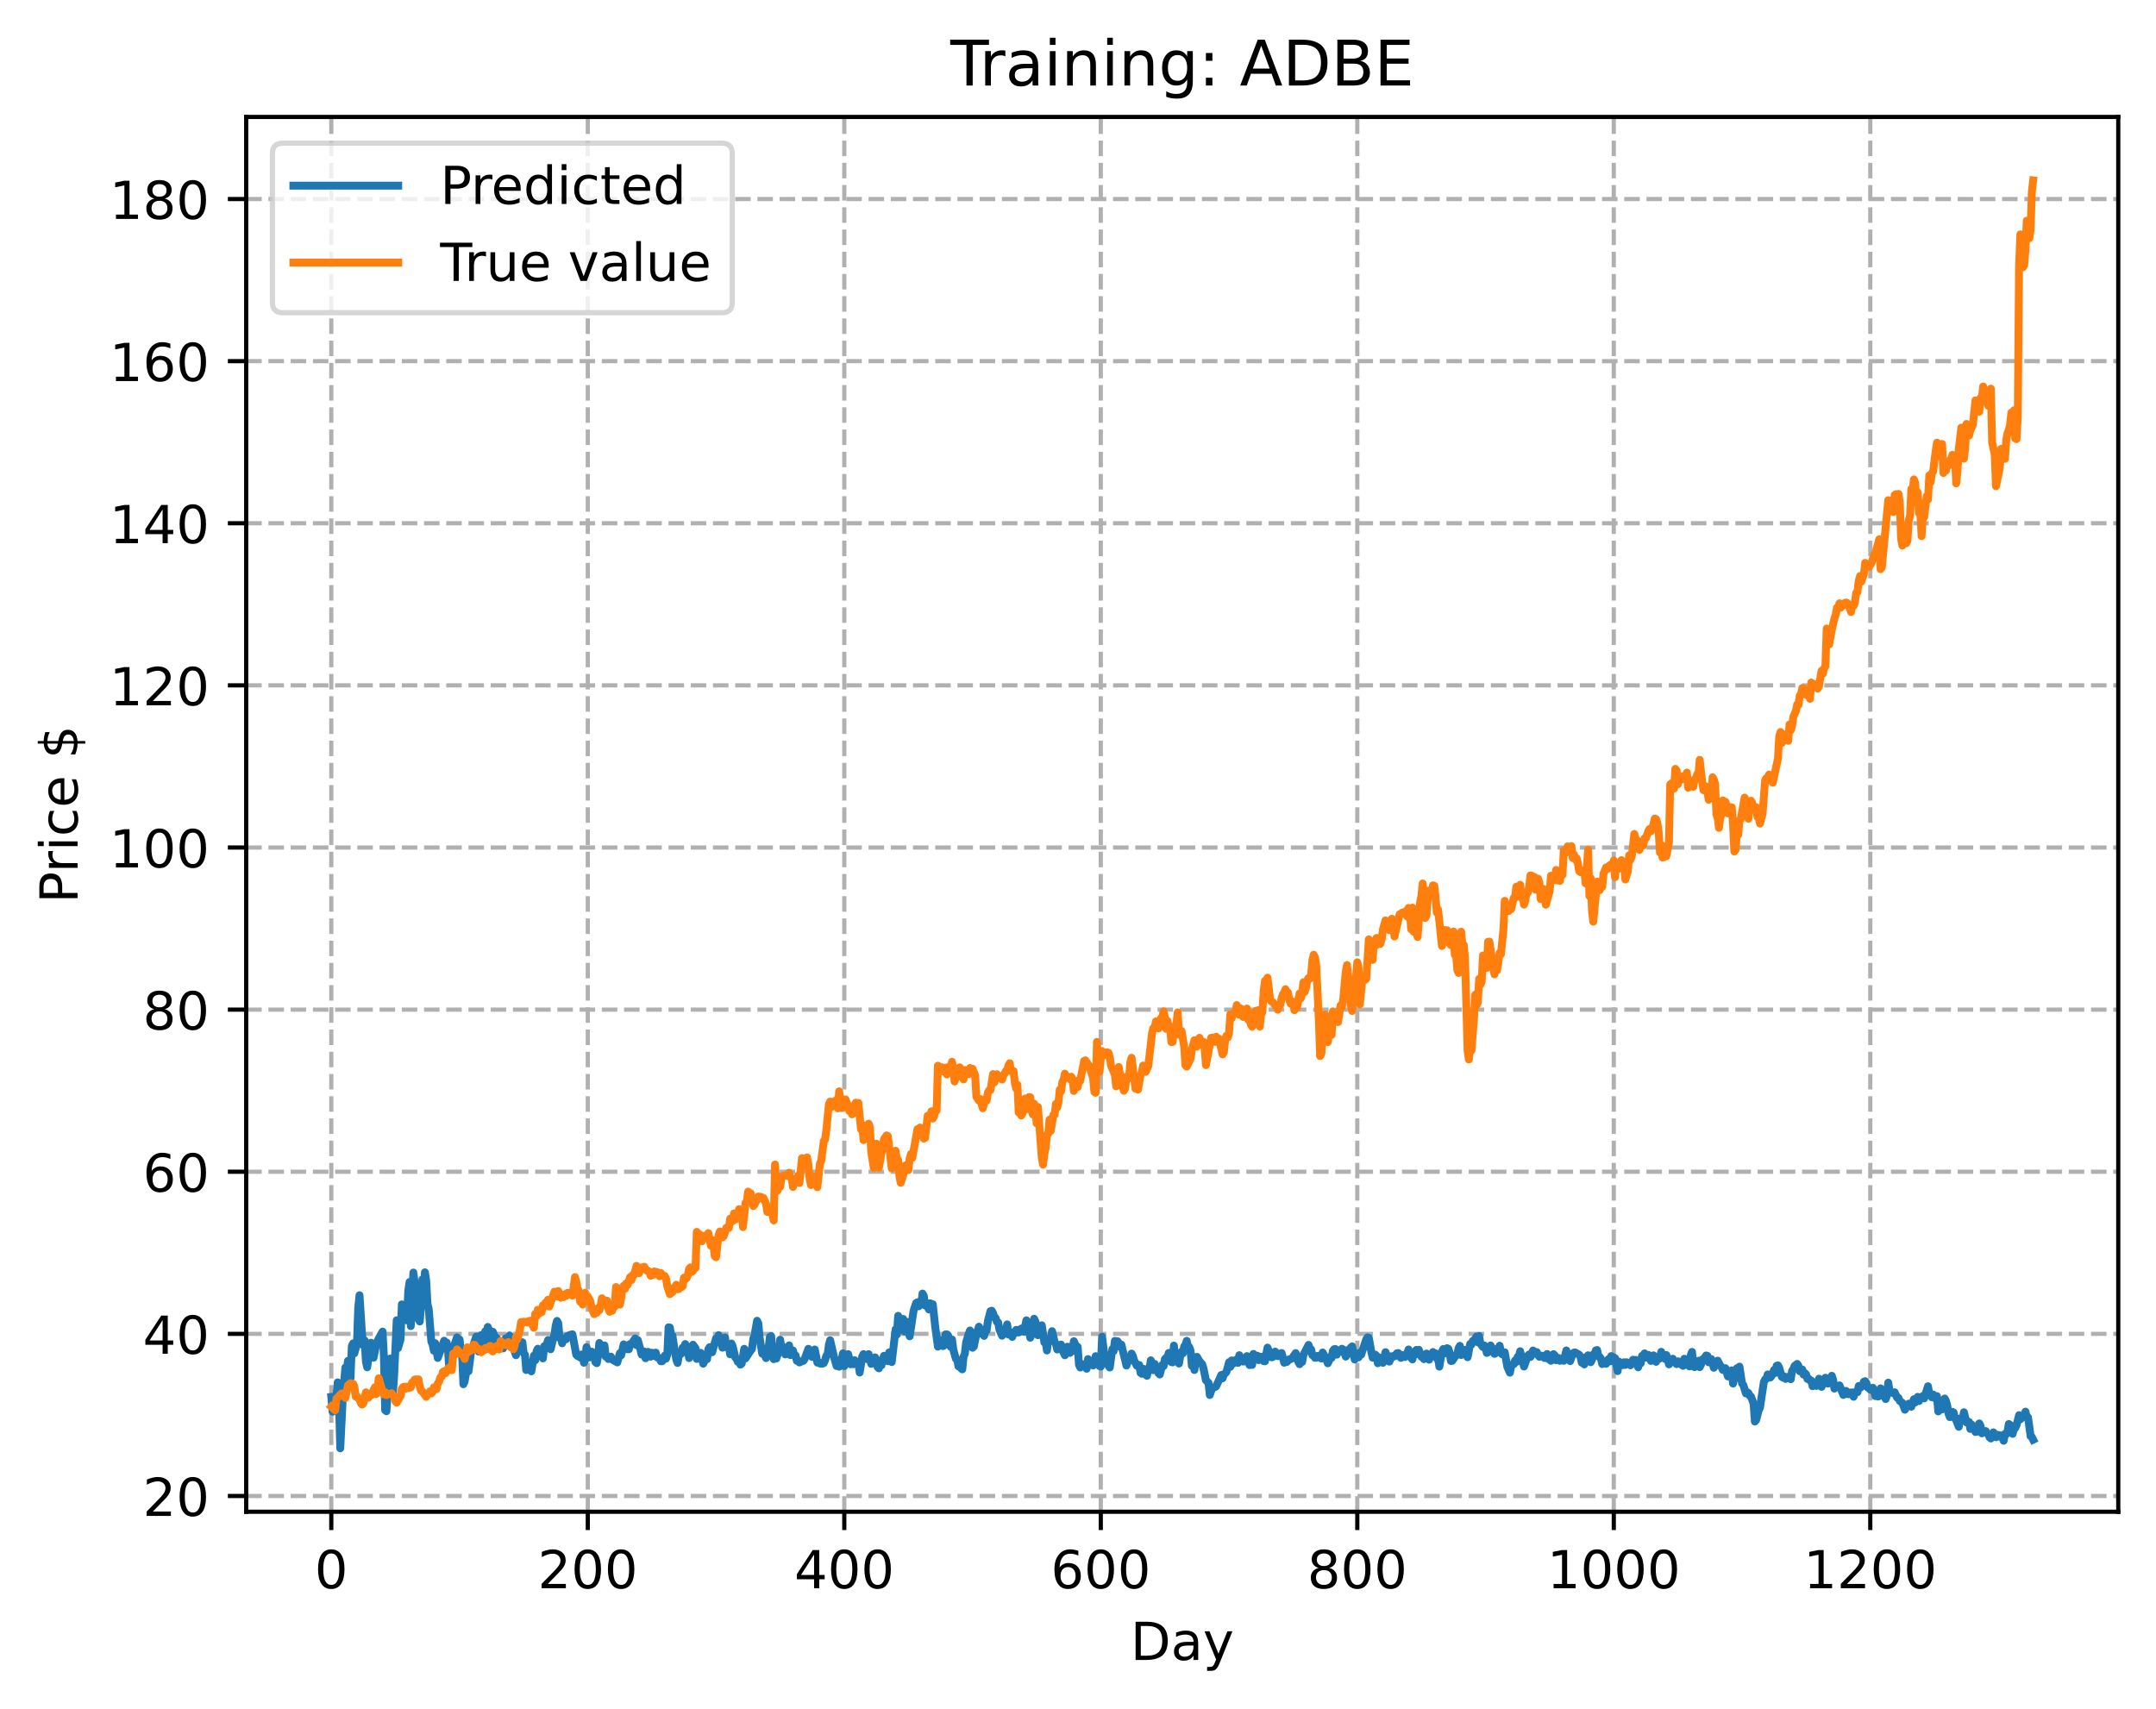 <?xml version="1.0" encoding="utf-8" standalone="no"?>
<!DOCTYPE svg PUBLIC "-//W3C//DTD SVG 1.1//EN"
  "http://www.w3.org/Graphics/SVG/1.1/DTD/svg11.dtd">
<!-- Created with matplotlib (https://matplotlib.org/) -->
<svg height="325.986pt" version="1.1" viewBox="0 0 411.286 325.986" width="411.286pt" xmlns="http://www.w3.org/2000/svg" xmlns:xlink="http://www.w3.org/1999/xlink">
 <defs>
  <style type="text/css">
*{stroke-linecap:butt;stroke-linejoin:round;}
  </style>
 </defs>
 <g id="figure_1">
  <g id="patch_1">
   <path d="M 0 325.986 
L 411.286 325.986 
L 411.286 0 
L 0 0 
z
" style="fill:#ffffff;"/>
  </g>
  <g id="axes_1">
   <g id="patch_2">
    <path d="M 46.966 288.43 
L 404.086 288.43 
L 404.086 22.318 
L 46.966 22.318 
z
" style="fill:#ffffff;"/>
   </g>
   <g id="matplotlib.axis_1">
    <g id="xtick_1">
     <g id="line2d_1">
      <path clip-path="url(#p70cefc5a79)" d="M 63.198 288.43 
L 63.198 22.318 
" style="fill:none;stroke:#b0b0b0;stroke-dasharray:2.96,1.28;stroke-dashoffset:0;stroke-width:0.8;"/>
     </g>
     <g id="line2d_2">
      <defs>
       <path d="M 0 0 
L 0 3.5 
" id="m938984f8bc" style="stroke:#000000;stroke-width:0.8;"/>
      </defs>
      <g>
       <use style="stroke:#000000;stroke-width:0.8;" x="63.198" xlink:href="#m938984f8bc" y="288.43"/>
      </g>
     </g>
     <g id="text_1">
      <!-- 0 -->
      <defs>
       <path d="M 31.781 66.406 
Q 24.172 66.406 20.328 58.906 
Q 16.5 51.422 16.5 36.375 
Q 16.5 21.391 20.328 13.891 
Q 24.172 6.391 31.781 6.391 
Q 39.453 6.391 43.281 13.891 
Q 47.125 21.391 47.125 36.375 
Q 47.125 51.422 43.281 58.906 
Q 39.453 66.406 31.781 66.406 
z
M 31.781 74.219 
Q 44.047 74.219 50.516 64.516 
Q 56.984 54.828 56.984 36.375 
Q 56.984 17.969 50.516 8.266 
Q 44.047 -1.422 31.781 -1.422 
Q 19.531 -1.422 13.062 8.266 
Q 6.594 17.969 6.594 36.375 
Q 6.594 54.828 13.062 64.516 
Q 19.531 74.219 31.781 74.219 
z
" id="DejaVuSans-48"/>
      </defs>
      <g transform="translate(60.017 303.029)scale(0.1 -0.1)">
       <use xlink:href="#DejaVuSans-48"/>
      </g>
     </g>
    </g>
    <g id="xtick_2">
     <g id="line2d_3">
      <path clip-path="url(#p70cefc5a79)" d="M 112.129 288.43 
L 112.129 22.318 
" style="fill:none;stroke:#b0b0b0;stroke-dasharray:2.96,1.28;stroke-dashoffset:0;stroke-width:0.8;"/>
     </g>
     <g id="line2d_4">
      <g>
       <use style="stroke:#000000;stroke-width:0.8;" x="112.129" xlink:href="#m938984f8bc" y="288.43"/>
      </g>
     </g>
     <g id="text_2">
      <!-- 200 -->
      <defs>
       <path d="M 19.188 8.297 
L 53.609 8.297 
L 53.609 0 
L 7.328 0 
L 7.328 8.297 
Q 12.938 14.109 22.625 23.891 
Q 32.328 33.688 34.812 36.531 
Q 39.547 41.844 41.422 45.531 
Q 43.312 49.219 43.312 52.781 
Q 43.312 58.594 39.234 62.25 
Q 35.156 65.922 28.609 65.922 
Q 23.969 65.922 18.812 64.312 
Q 13.672 62.703 7.812 59.422 
L 7.812 69.391 
Q 13.766 71.781 18.938 73 
Q 24.125 74.219 28.422 74.219 
Q 39.75 74.219 46.484 68.547 
Q 53.219 62.891 53.219 53.422 
Q 53.219 48.922 51.531 44.891 
Q 49.859 40.875 45.406 35.406 
Q 44.188 33.984 37.641 27.219 
Q 31.109 20.453 19.188 8.297 
z
" id="DejaVuSans-50"/>
      </defs>
      <g transform="translate(102.585 303.029)scale(0.1 -0.1)">
       <use xlink:href="#DejaVuSans-50"/>
       <use x="63.623" xlink:href="#DejaVuSans-48"/>
       <use x="127.246" xlink:href="#DejaVuSans-48"/>
      </g>
     </g>
    </g>
    <g id="xtick_3">
     <g id="line2d_5">
      <path clip-path="url(#p70cefc5a79)" d="M 161.06 288.43 
L 161.06 22.318 
" style="fill:none;stroke:#b0b0b0;stroke-dasharray:2.96,1.28;stroke-dashoffset:0;stroke-width:0.8;"/>
     </g>
     <g id="line2d_6">
      <g>
       <use style="stroke:#000000;stroke-width:0.8;" x="161.06" xlink:href="#m938984f8bc" y="288.43"/>
      </g>
     </g>
     <g id="text_3">
      <!-- 400 -->
      <defs>
       <path d="M 37.797 64.312 
L 12.891 25.391 
L 37.797 25.391 
z
M 35.203 72.906 
L 47.609 72.906 
L 47.609 25.391 
L 58.016 25.391 
L 58.016 17.188 
L 47.609 17.188 
L 47.609 0 
L 37.797 0 
L 37.797 17.188 
L 4.891 17.188 
L 4.891 26.703 
z
" id="DejaVuSans-52"/>
      </defs>
      <g transform="translate(151.516 303.029)scale(0.1 -0.1)">
       <use xlink:href="#DejaVuSans-52"/>
       <use x="63.623" xlink:href="#DejaVuSans-48"/>
       <use x="127.246" xlink:href="#DejaVuSans-48"/>
      </g>
     </g>
    </g>
    <g id="xtick_4">
     <g id="line2d_7">
      <path clip-path="url(#p70cefc5a79)" d="M 209.99 288.43 
L 209.99 22.318 
" style="fill:none;stroke:#b0b0b0;stroke-dasharray:2.96,1.28;stroke-dashoffset:0;stroke-width:0.8;"/>
     </g>
     <g id="line2d_8">
      <g>
       <use style="stroke:#000000;stroke-width:0.8;" x="209.99" xlink:href="#m938984f8bc" y="288.43"/>
      </g>
     </g>
     <g id="text_4">
      <!-- 600 -->
      <defs>
       <path d="M 33.016 40.375 
Q 26.375 40.375 22.484 35.828 
Q 18.609 31.297 18.609 23.391 
Q 18.609 15.531 22.484 10.953 
Q 26.375 6.391 33.016 6.391 
Q 39.656 6.391 43.531 10.953 
Q 47.406 15.531 47.406 23.391 
Q 47.406 31.297 43.531 35.828 
Q 39.656 40.375 33.016 40.375 
z
M 52.594 71.297 
L 52.594 62.312 
Q 48.875 64.062 45.094 64.984 
Q 41.312 65.922 37.594 65.922 
Q 27.828 65.922 22.672 59.328 
Q 17.531 52.734 16.797 39.406 
Q 19.672 43.656 24.016 45.922 
Q 28.375 48.188 33.594 48.188 
Q 44.578 48.188 50.953 41.516 
Q 57.328 34.859 57.328 23.391 
Q 57.328 12.156 50.688 5.359 
Q 44.047 -1.422 33.016 -1.422 
Q 20.359 -1.422 13.672 8.266 
Q 6.984 17.969 6.984 36.375 
Q 6.984 53.656 15.188 63.938 
Q 23.391 74.219 37.203 74.219 
Q 40.922 74.219 44.703 73.484 
Q 48.484 72.75 52.594 71.297 
z
" id="DejaVuSans-54"/>
      </defs>
      <g transform="translate(200.446 303.029)scale(0.1 -0.1)">
       <use xlink:href="#DejaVuSans-54"/>
       <use x="63.623" xlink:href="#DejaVuSans-48"/>
       <use x="127.246" xlink:href="#DejaVuSans-48"/>
      </g>
     </g>
    </g>
    <g id="xtick_5">
     <g id="line2d_9">
      <path clip-path="url(#p70cefc5a79)" d="M 258.921 288.43 
L 258.921 22.318 
" style="fill:none;stroke:#b0b0b0;stroke-dasharray:2.96,1.28;stroke-dashoffset:0;stroke-width:0.8;"/>
     </g>
     <g id="line2d_10">
      <g>
       <use style="stroke:#000000;stroke-width:0.8;" x="258.921" xlink:href="#m938984f8bc" y="288.43"/>
      </g>
     </g>
     <g id="text_5">
      <!-- 800 -->
      <defs>
       <path d="M 31.781 34.625 
Q 24.75 34.625 20.719 30.859 
Q 16.703 27.094 16.703 20.516 
Q 16.703 13.922 20.719 10.156 
Q 24.75 6.391 31.781 6.391 
Q 38.812 6.391 42.859 10.172 
Q 46.922 13.969 46.922 20.516 
Q 46.922 27.094 42.891 30.859 
Q 38.875 34.625 31.781 34.625 
z
M 21.922 38.812 
Q 15.578 40.375 12.031 44.719 
Q 8.5 49.078 8.5 55.328 
Q 8.5 64.062 14.719 69.141 
Q 20.953 74.219 31.781 74.219 
Q 42.672 74.219 48.875 69.141 
Q 55.078 64.062 55.078 55.328 
Q 55.078 49.078 51.531 44.719 
Q 48 40.375 41.703 38.812 
Q 48.828 37.156 52.797 32.312 
Q 56.781 27.484 56.781 20.516 
Q 56.781 9.906 50.312 4.234 
Q 43.844 -1.422 31.781 -1.422 
Q 19.734 -1.422 13.25 4.234 
Q 6.781 9.906 6.781 20.516 
Q 6.781 27.484 10.781 32.312 
Q 14.797 37.156 21.922 38.812 
z
M 18.312 54.391 
Q 18.312 48.734 21.844 45.562 
Q 25.391 42.391 31.781 42.391 
Q 38.141 42.391 41.719 45.562 
Q 45.312 48.734 45.312 54.391 
Q 45.312 60.062 41.719 63.234 
Q 38.141 66.406 31.781 66.406 
Q 25.391 66.406 21.844 63.234 
Q 18.312 60.062 18.312 54.391 
z
" id="DejaVuSans-56"/>
      </defs>
      <g transform="translate(249.377 303.029)scale(0.1 -0.1)">
       <use xlink:href="#DejaVuSans-56"/>
       <use x="63.623" xlink:href="#DejaVuSans-48"/>
       <use x="127.246" xlink:href="#DejaVuSans-48"/>
      </g>
     </g>
    </g>
    <g id="xtick_6">
     <g id="line2d_11">
      <path clip-path="url(#p70cefc5a79)" d="M 307.851 288.43 
L 307.851 22.318 
" style="fill:none;stroke:#b0b0b0;stroke-dasharray:2.96,1.28;stroke-dashoffset:0;stroke-width:0.8;"/>
     </g>
     <g id="line2d_12">
      <g>
       <use style="stroke:#000000;stroke-width:0.8;" x="307.851" xlink:href="#m938984f8bc" y="288.43"/>
      </g>
     </g>
     <g id="text_6">
      <!-- 1000 -->
      <defs>
       <path d="M 12.406 8.297 
L 28.516 8.297 
L 28.516 63.922 
L 10.984 60.406 
L 10.984 69.391 
L 28.422 72.906 
L 38.281 72.906 
L 38.281 8.297 
L 54.391 8.297 
L 54.391 0 
L 12.406 0 
z
" id="DejaVuSans-49"/>
      </defs>
      <g transform="translate(295.126 303.029)scale(0.1 -0.1)">
       <use xlink:href="#DejaVuSans-49"/>
       <use x="63.623" xlink:href="#DejaVuSans-48"/>
       <use x="127.246" xlink:href="#DejaVuSans-48"/>
       <use x="190.869" xlink:href="#DejaVuSans-48"/>
      </g>
     </g>
    </g>
    <g id="xtick_7">
     <g id="line2d_13">
      <path clip-path="url(#p70cefc5a79)" d="M 356.782 288.43 
L 356.782 22.318 
" style="fill:none;stroke:#b0b0b0;stroke-dasharray:2.96,1.28;stroke-dashoffset:0;stroke-width:0.8;"/>
     </g>
     <g id="line2d_14">
      <g>
       <use style="stroke:#000000;stroke-width:0.8;" x="356.782" xlink:href="#m938984f8bc" y="288.43"/>
      </g>
     </g>
     <g id="text_7">
      <!-- 1200 -->
      <g transform="translate(344.057 303.029)scale(0.1 -0.1)">
       <use xlink:href="#DejaVuSans-49"/>
       <use x="63.623" xlink:href="#DejaVuSans-50"/>
       <use x="127.246" xlink:href="#DejaVuSans-48"/>
       <use x="190.869" xlink:href="#DejaVuSans-48"/>
      </g>
     </g>
    </g>
    <g id="text_8">
     <!-- Day -->
     <defs>
      <path d="M 19.672 64.797 
L 19.672 8.109 
L 31.594 8.109 
Q 46.688 8.109 53.688 14.938 
Q 60.688 21.781 60.688 36.531 
Q 60.688 51.172 53.688 57.984 
Q 46.688 64.797 31.594 64.797 
z
M 9.812 72.906 
L 30.078 72.906 
Q 51.266 72.906 61.172 64.094 
Q 71.094 55.281 71.094 36.531 
Q 71.094 17.672 61.125 8.828 
Q 51.172 0 30.078 0 
L 9.812 0 
z
" id="DejaVuSans-68"/>
      <path d="M 34.281 27.484 
Q 23.391 27.484 19.188 25 
Q 14.984 22.516 14.984 16.5 
Q 14.984 11.719 18.141 8.906 
Q 21.297 6.109 26.703 6.109 
Q 34.188 6.109 38.703 11.406 
Q 43.219 16.703 43.219 25.484 
L 43.219 27.484 
z
M 52.203 31.203 
L 52.203 0 
L 43.219 0 
L 43.219 8.297 
Q 40.141 3.328 35.547 0.953 
Q 30.953 -1.422 24.312 -1.422 
Q 15.922 -1.422 10.953 3.297 
Q 6 8.016 6 15.922 
Q 6 25.141 12.172 29.828 
Q 18.359 34.516 30.609 34.516 
L 43.219 34.516 
L 43.219 35.406 
Q 43.219 41.609 39.141 45 
Q 35.062 48.391 27.688 48.391 
Q 23 48.391 18.547 47.266 
Q 14.109 46.141 10.016 43.891 
L 10.016 52.203 
Q 14.938 54.109 19.578 55.047 
Q 24.219 56 28.609 56 
Q 40.484 56 46.344 49.844 
Q 52.203 43.703 52.203 31.203 
z
" id="DejaVuSans-97"/>
      <path d="M 32.172 -5.078 
Q 28.375 -14.844 24.75 -17.812 
Q 21.141 -20.797 15.094 -20.797 
L 7.906 -20.797 
L 7.906 -13.281 
L 13.188 -13.281 
Q 16.891 -13.281 18.938 -11.516 
Q 21 -9.766 23.484 -3.219 
L 25.094 0.875 
L 2.984 54.688 
L 12.5 54.688 
L 29.594 11.922 
L 46.688 54.688 
L 56.203 54.688 
z
" id="DejaVuSans-121"/>
     </defs>
     <g transform="translate(215.652 316.707)scale(0.1 -0.1)">
      <use xlink:href="#DejaVuSans-68"/>
      <use x="77.002" xlink:href="#DejaVuSans-97"/>
      <use x="138.281" xlink:href="#DejaVuSans-121"/>
     </g>
    </g>
   </g>
   <g id="matplotlib.axis_2">
    <g id="ytick_1">
     <g id="line2d_15">
      <path clip-path="url(#p70cefc5a79)" d="M 46.966 285.424 
L 404.086 285.424 
" style="fill:none;stroke:#b0b0b0;stroke-dasharray:2.96,1.28;stroke-dashoffset:0;stroke-width:0.8;"/>
     </g>
     <g id="line2d_16">
      <defs>
       <path d="M 0 0 
L -3.5 0 
" id="m0a72c6f75b" style="stroke:#000000;stroke-width:0.8;"/>
      </defs>
      <g>
       <use style="stroke:#000000;stroke-width:0.8;" x="46.966" xlink:href="#m0a72c6f75b" y="285.424"/>
      </g>
     </g>
     <g id="text_9">
      <!-- 20 -->
      <g transform="translate(27.241 289.223)scale(0.1 -0.1)">
       <use xlink:href="#DejaVuSans-50"/>
       <use x="63.623" xlink:href="#DejaVuSans-48"/>
      </g>
     </g>
    </g>
    <g id="ytick_2">
     <g id="line2d_17">
      <path clip-path="url(#p70cefc5a79)" d="M 46.966 254.493 
L 404.086 254.493 
" style="fill:none;stroke:#b0b0b0;stroke-dasharray:2.96,1.28;stroke-dashoffset:0;stroke-width:0.8;"/>
     </g>
     <g id="line2d_18">
      <g>
       <use style="stroke:#000000;stroke-width:0.8;" x="46.966" xlink:href="#m0a72c6f75b" y="254.493"/>
      </g>
     </g>
     <g id="text_10">
      <!-- 40 -->
      <g transform="translate(27.241 258.292)scale(0.1 -0.1)">
       <use xlink:href="#DejaVuSans-52"/>
       <use x="63.623" xlink:href="#DejaVuSans-48"/>
      </g>
     </g>
    </g>
    <g id="ytick_3">
     <g id="line2d_19">
      <path clip-path="url(#p70cefc5a79)" d="M 46.966 223.561 
L 404.086 223.561 
" style="fill:none;stroke:#b0b0b0;stroke-dasharray:2.96,1.28;stroke-dashoffset:0;stroke-width:0.8;"/>
     </g>
     <g id="line2d_20">
      <g>
       <use style="stroke:#000000;stroke-width:0.8;" x="46.966" xlink:href="#m0a72c6f75b" y="223.561"/>
      </g>
     </g>
     <g id="text_11">
      <!-- 60 -->
      <g transform="translate(27.241 227.36)scale(0.1 -0.1)">
       <use xlink:href="#DejaVuSans-54"/>
       <use x="63.623" xlink:href="#DejaVuSans-48"/>
      </g>
     </g>
    </g>
    <g id="ytick_4">
     <g id="line2d_21">
      <path clip-path="url(#p70cefc5a79)" d="M 46.966 192.629 
L 404.086 192.629 
" style="fill:none;stroke:#b0b0b0;stroke-dasharray:2.96,1.28;stroke-dashoffset:0;stroke-width:0.8;"/>
     </g>
     <g id="line2d_22">
      <g>
       <use style="stroke:#000000;stroke-width:0.8;" x="46.966" xlink:href="#m0a72c6f75b" y="192.629"/>
      </g>
     </g>
     <g id="text_12">
      <!-- 80 -->
      <g transform="translate(27.241 196.429)scale(0.1 -0.1)">
       <use xlink:href="#DejaVuSans-56"/>
       <use x="63.623" xlink:href="#DejaVuSans-48"/>
      </g>
     </g>
    </g>
    <g id="ytick_5">
     <g id="line2d_23">
      <path clip-path="url(#p70cefc5a79)" d="M 46.966 161.698 
L 404.086 161.698 
" style="fill:none;stroke:#b0b0b0;stroke-dasharray:2.96,1.28;stroke-dashoffset:0;stroke-width:0.8;"/>
     </g>
     <g id="line2d_24">
      <g>
       <use style="stroke:#000000;stroke-width:0.8;" x="46.966" xlink:href="#m0a72c6f75b" y="161.698"/>
      </g>
     </g>
     <g id="text_13">
      <!-- 100 -->
      <g transform="translate(20.878 165.497)scale(0.1 -0.1)">
       <use xlink:href="#DejaVuSans-49"/>
       <use x="63.623" xlink:href="#DejaVuSans-48"/>
       <use x="127.246" xlink:href="#DejaVuSans-48"/>
      </g>
     </g>
    </g>
    <g id="ytick_6">
     <g id="line2d_25">
      <path clip-path="url(#p70cefc5a79)" d="M 46.966 130.766 
L 404.086 130.766 
" style="fill:none;stroke:#b0b0b0;stroke-dasharray:2.96,1.28;stroke-dashoffset:0;stroke-width:0.8;"/>
     </g>
     <g id="line2d_26">
      <g>
       <use style="stroke:#000000;stroke-width:0.8;" x="46.966" xlink:href="#m0a72c6f75b" y="130.766"/>
      </g>
     </g>
     <g id="text_14">
      <!-- 120 -->
      <g transform="translate(20.878 134.565)scale(0.1 -0.1)">
       <use xlink:href="#DejaVuSans-49"/>
       <use x="63.623" xlink:href="#DejaVuSans-50"/>
       <use x="127.246" xlink:href="#DejaVuSans-48"/>
      </g>
     </g>
    </g>
    <g id="ytick_7">
     <g id="line2d_27">
      <path clip-path="url(#p70cefc5a79)" d="M 46.966 99.835 
L 404.086 99.835 
" style="fill:none;stroke:#b0b0b0;stroke-dasharray:2.96,1.28;stroke-dashoffset:0;stroke-width:0.8;"/>
     </g>
     <g id="line2d_28">
      <g>
       <use style="stroke:#000000;stroke-width:0.8;" x="46.966" xlink:href="#m0a72c6f75b" y="99.835"/>
      </g>
     </g>
     <g id="text_15">
      <!-- 140 -->
      <g transform="translate(20.878 103.634)scale(0.1 -0.1)">
       <use xlink:href="#DejaVuSans-49"/>
       <use x="63.623" xlink:href="#DejaVuSans-52"/>
       <use x="127.246" xlink:href="#DejaVuSans-48"/>
      </g>
     </g>
    </g>
    <g id="ytick_8">
     <g id="line2d_29">
      <path clip-path="url(#p70cefc5a79)" d="M 46.966 68.903 
L 404.086 68.903 
" style="fill:none;stroke:#b0b0b0;stroke-dasharray:2.96,1.28;stroke-dashoffset:0;stroke-width:0.8;"/>
     </g>
     <g id="line2d_30">
      <g>
       <use style="stroke:#000000;stroke-width:0.8;" x="46.966" xlink:href="#m0a72c6f75b" y="68.903"/>
      </g>
     </g>
     <g id="text_16">
      <!-- 160 -->
      <g transform="translate(20.878 72.702)scale(0.1 -0.1)">
       <use xlink:href="#DejaVuSans-49"/>
       <use x="63.623" xlink:href="#DejaVuSans-54"/>
       <use x="127.246" xlink:href="#DejaVuSans-48"/>
      </g>
     </g>
    </g>
    <g id="ytick_9">
     <g id="line2d_31">
      <path clip-path="url(#p70cefc5a79)" d="M 46.966 37.971 
L 404.086 37.971 
" style="fill:none;stroke:#b0b0b0;stroke-dasharray:2.96,1.28;stroke-dashoffset:0;stroke-width:0.8;"/>
     </g>
     <g id="line2d_32">
      <g>
       <use style="stroke:#000000;stroke-width:0.8;" x="46.966" xlink:href="#m0a72c6f75b" y="37.971"/>
      </g>
     </g>
     <g id="text_17">
      <!-- 180 -->
      <g transform="translate(20.878 41.77)scale(0.1 -0.1)">
       <use xlink:href="#DejaVuSans-49"/>
       <use x="63.623" xlink:href="#DejaVuSans-56"/>
       <use x="127.246" xlink:href="#DejaVuSans-48"/>
      </g>
     </g>
    </g>
    <g id="text_18">
     <!-- Price $ -->
     <defs>
      <path d="M 19.672 64.797 
L 19.672 37.406 
L 32.078 37.406 
Q 38.969 37.406 42.719 40.969 
Q 46.484 44.531 46.484 51.125 
Q 46.484 57.672 42.719 61.234 
Q 38.969 64.797 32.078 64.797 
z
M 9.812 72.906 
L 32.078 72.906 
Q 44.344 72.906 50.609 67.359 
Q 56.891 61.812 56.891 51.125 
Q 56.891 40.328 50.609 34.812 
Q 44.344 29.297 32.078 29.297 
L 19.672 29.297 
L 19.672 0 
L 9.812 0 
z
" id="DejaVuSans-80"/>
      <path d="M 41.109 46.297 
Q 39.594 47.172 37.812 47.578 
Q 36.031 48 33.891 48 
Q 26.266 48 22.188 43.047 
Q 18.109 38.094 18.109 28.812 
L 18.109 0 
L 9.078 0 
L 9.078 54.688 
L 18.109 54.688 
L 18.109 46.188 
Q 20.953 51.172 25.484 53.578 
Q 30.031 56 36.531 56 
Q 37.453 56 38.578 55.875 
Q 39.703 55.766 41.062 55.516 
z
" id="DejaVuSans-114"/>
      <path d="M 9.422 54.688 
L 18.406 54.688 
L 18.406 0 
L 9.422 0 
z
M 9.422 75.984 
L 18.406 75.984 
L 18.406 64.594 
L 9.422 64.594 
z
" id="DejaVuSans-105"/>
      <path d="M 48.781 52.594 
L 48.781 44.188 
Q 44.969 46.297 41.141 47.344 
Q 37.312 48.391 33.406 48.391 
Q 24.656 48.391 19.812 42.844 
Q 14.984 37.312 14.984 27.297 
Q 14.984 17.281 19.812 11.734 
Q 24.656 6.203 33.406 6.203 
Q 37.312 6.203 41.141 7.25 
Q 44.969 8.297 48.781 10.406 
L 48.781 2.094 
Q 45.016 0.344 40.984 -0.531 
Q 36.969 -1.422 32.422 -1.422 
Q 20.062 -1.422 12.781 6.344 
Q 5.516 14.109 5.516 27.297 
Q 5.516 40.672 12.859 48.328 
Q 20.219 56 33.016 56 
Q 37.156 56 41.109 55.141 
Q 45.062 54.297 48.781 52.594 
z
" id="DejaVuSans-99"/>
      <path d="M 56.203 29.594 
L 56.203 25.203 
L 14.891 25.203 
Q 15.484 15.922 20.484 11.062 
Q 25.484 6.203 34.422 6.203 
Q 39.594 6.203 44.453 7.469 
Q 49.312 8.734 54.109 11.281 
L 54.109 2.781 
Q 49.266 0.734 44.188 -0.344 
Q 39.109 -1.422 33.891 -1.422 
Q 20.797 -1.422 13.156 6.188 
Q 5.516 13.812 5.516 26.812 
Q 5.516 40.234 12.766 48.109 
Q 20.016 56 32.328 56 
Q 43.359 56 49.781 48.891 
Q 56.203 41.797 56.203 29.594 
z
M 47.219 32.234 
Q 47.125 39.594 43.094 43.984 
Q 39.062 48.391 32.422 48.391 
Q 24.906 48.391 20.391 44.141 
Q 15.875 39.891 15.188 32.172 
z
" id="DejaVuSans-101"/>
      <path id="DejaVuSans-32"/>
      <path d="M 33.797 -14.703 
L 28.906 -14.703 
L 28.859 0 
Q 23.734 0.094 18.609 1.188 
Q 13.484 2.297 8.297 4.5 
L 8.297 13.281 
Q 13.281 10.156 18.375 8.562 
Q 23.484 6.984 28.906 6.938 
L 28.906 29.203 
Q 18.109 30.953 13.203 35.156 
Q 8.297 39.359 8.297 46.688 
Q 8.297 54.641 13.625 59.219 
Q 18.953 63.812 28.906 64.5 
L 28.906 75.984 
L 33.797 75.984 
L 33.797 64.656 
Q 38.328 64.453 42.578 63.688 
Q 46.828 62.938 50.875 61.625 
L 50.875 53.078 
Q 46.828 55.125 42.547 56.25 
Q 38.281 57.375 33.797 57.562 
L 33.797 36.719 
Q 44.875 35.016 50.094 30.609 
Q 55.328 26.219 55.328 18.609 
Q 55.328 10.359 49.781 5.594 
Q 44.234 0.828 33.797 0.094 
z
M 28.906 37.594 
L 28.906 57.625 
Q 23.25 56.984 20.266 54.391 
Q 17.281 51.812 17.281 47.516 
Q 17.281 43.312 20.031 40.969 
Q 22.797 38.625 28.906 37.594 
z
M 33.797 28.219 
L 33.797 7.078 
Q 39.984 7.906 43.141 10.594 
Q 46.297 13.281 46.297 17.672 
Q 46.297 21.969 43.281 24.5 
Q 40.281 27.047 33.797 28.219 
z
" id="DejaVuSans-36"/>
     </defs>
     <g transform="translate(14.798 172.342)rotate(-90)scale(0.1 -0.1)">
      <use xlink:href="#DejaVuSans-80"/>
      <use x="58.553" xlink:href="#DejaVuSans-114"/>
      <use x="99.666" xlink:href="#DejaVuSans-105"/>
      <use x="127.449" xlink:href="#DejaVuSans-99"/>
      <use x="182.43" xlink:href="#DejaVuSans-101"/>
      <use x="243.953" xlink:href="#DejaVuSans-32"/>
      <use x="275.74" xlink:href="#DejaVuSans-36"/>
     </g>
    </g>
   </g>
   <g id="line2d_33">
    <path clip-path="url(#p70cefc5a79)" d="M 63.198 266.531 
L 63.443 269.341 
L 63.688 266.507 
L 63.932 266.565 
L 64.177 266.439 
L 64.422 263.75 
L 64.666 267.671 
L 64.911 276.334 
L 65.4 266.426 
L 65.89 260.902 
L 66.134 261.579 
L 66.379 259.636 
L 66.623 262.912 
L 66.868 262.927 
L 67.113 256.826 
L 67.357 256.32 
L 67.602 258.205 
L 68.091 256.339 
L 68.336 249.513 
L 68.581 247.12 
L 69.07 254.588 
L 69.315 256.716 
L 69.559 255.74 
L 69.804 259.795 
L 70.049 260.874 
L 70.538 257.342 
L 70.783 256.183 
L 71.272 259.045 
L 71.761 256.487 
L 72.251 255.37 
L 72.984 254.062 
L 73.229 258.606 
L 73.474 269.053 
L 73.718 269.26 
L 74.208 261.55 
L 74.452 259.205 
L 74.942 265.894 
L 75.186 262.484 
L 75.676 251.893 
L 75.92 257.222 
L 76.41 255.555 
L 76.654 248.87 
L 77.144 251.011 
L 77.633 251.928 
L 77.878 246.305 
L 78.122 244.599 
L 78.367 253.015 
L 78.856 242.797 
L 79.101 244.735 
L 79.345 249.415 
L 79.835 251.704 
L 80.079 252.13 
L 80.324 248.881 
L 80.569 244.115 
L 80.813 246.996 
L 81.058 242.748 
L 81.303 244.292 
L 81.547 248.768 
L 81.792 249.822 
L 82.281 255.956 
L 82.526 256.526 
L 82.771 257.72 
L 83.015 256.269 
L 83.505 259.092 
L 84.728 255.805 
L 84.972 256.604 
L 85.217 256.157 
L 85.462 257.479 
L 85.706 261.311 
L 86.196 258.507 
L 86.685 256.607 
L 87.174 255.167 
L 87.419 255.806 
L 87.664 255.565 
L 87.908 257.589 
L 88.153 258.514 
L 88.398 264.105 
L 88.642 263.552 
L 88.887 262.077 
L 89.132 259.722 
L 89.376 261.637 
L 89.866 257.906 
L 90.844 255.018 
L 91.089 256.074 
L 91.333 257.877 
L 91.578 254.87 
L 91.823 254.731 
L 92.067 257.145 
L 92.557 254.016 
L 92.801 254.575 
L 93.046 253.173 
L 93.291 253.742 
L 93.78 256.2 
L 94.025 254.106 
L 94.514 255.419 
L 94.759 255.288 
L 95.248 256.988 
L 95.493 256.909 
L 95.737 256.65 
L 95.982 257.27 
L 96.471 255.343 
L 96.716 255.78 
L 97.205 254.786 
L 97.45 255.68 
L 97.694 257.143 
L 97.939 257.167 
L 98.428 258.574 
L 98.673 257.048 
L 98.918 257.388 
L 99.162 257.086 
L 99.407 257.209 
L 99.652 256.092 
L 99.896 258.174 
L 100.141 258.473 
L 100.386 261.393 
L 100.63 261.272 
L 100.875 260.036 
L 101.12 261.245 
L 101.364 261.642 
L 101.854 258.637 
L 102.098 259.533 
L 102.343 257.833 
L 102.587 257.328 
L 102.832 258.491 
L 103.077 257.54 
L 103.321 257.987 
L 103.566 259.173 
L 103.811 256.85 
L 104.055 256.865 
L 104.3 256.487 
L 104.545 255.672 
L 104.789 257.184 
L 105.034 257.437 
L 105.523 255.419 
L 105.768 254.559 
L 106.013 252.909 
L 106.257 252.022 
L 106.502 252.463 
L 106.747 255.274 
L 106.991 255.201 
L 107.236 256.292 
L 107.481 255.37 
L 107.725 255.541 
L 107.97 255.534 
L 108.215 254.909 
L 108.459 255.051 
L 108.704 254.705 
L 109.193 254.574 
L 109.927 258.473 
L 110.172 258.718 
L 110.416 258.556 
L 110.661 259.002 
L 110.906 258.435 
L 111.15 258.644 
L 111.395 260.009 
L 111.64 259.449 
L 111.884 257.028 
L 112.374 258.998 
L 112.618 258.934 
L 112.863 257.887 
L 113.108 258.463 
L 113.352 258.74 
L 113.597 259.908 
L 113.842 260.086 
L 114.086 258.708 
L 114.331 256.234 
L 114.575 257.86 
L 114.82 258.075 
L 115.065 257.76 
L 115.309 256.696 
L 115.554 258.849 
L 115.799 258.81 
L 116.043 259.287 
L 116.533 258.831 
L 116.777 259.38 
L 117.756 259.943 
L 118.245 258.183 
L 118.49 258.581 
L 118.979 256.494 
L 119.469 256.788 
L 119.713 257.426 
L 119.958 257.432 
L 120.203 256.414 
L 120.447 256.528 
L 120.936 255.692 
L 121.181 255.364 
L 121.426 256.653 
L 121.67 255.691 
L 122.16 257.441 
L 122.404 258.449 
L 122.649 257.841 
L 122.894 257.868 
L 123.138 259.141 
L 123.383 258.937 
L 123.628 257.926 
L 123.872 258.139 
L 124.117 258.844 
L 124.362 258.085 
L 124.606 258.706 
L 124.851 258.194 
L 125.096 258.072 
L 125.34 258.971 
L 125.83 259.181 
L 126.074 259.73 
L 126.319 259.713 
L 126.563 259.412 
L 126.808 258.646 
L 127.053 259.212 
L 127.297 258.438 
L 127.542 253.237 
L 127.787 253.289 
L 128.031 254.833 
L 128.276 254.84 
L 128.765 258.006 
L 129.01 259.384 
L 129.255 260.055 
L 129.499 258.648 
L 129.989 258.235 
L 130.233 257.115 
L 130.478 257.294 
L 130.723 256.434 
L 130.967 257.93 
L 131.212 257.639 
L 131.457 259.116 
L 131.946 257.022 
L 132.191 256.566 
L 132.68 257.234 
L 132.924 259.279 
L 133.169 258.361 
L 133.658 258.111 
L 134.148 260.19 
L 134.637 259.225 
L 134.882 259.313 
L 135.126 257.41 
L 135.371 257.03 
L 135.616 257.905 
L 135.86 257.999 
L 136.35 256.159 
L 136.594 255.376 
L 136.839 255.699 
L 137.084 254.747 
L 137.328 255.617 
L 137.573 256.006 
L 137.818 257.13 
L 138.062 255.606 
L 138.307 255.184 
L 138.551 257.033 
L 138.796 256.645 
L 139.041 256.873 
L 139.285 258.404 
L 139.53 256.334 
L 139.775 256.872 
L 140.264 258.993 
L 140.509 259.264 
L 140.753 259.842 
L 140.998 259.456 
L 141.243 260.364 
L 141.487 260.173 
L 141.977 257.347 
L 142.221 259.17 
L 143.2 257.68 
L 143.445 257.376 
L 143.689 255.489 
L 143.934 254.763 
L 144.423 251.992 
L 144.668 252.507 
L 144.912 255.218 
L 145.402 258.282 
L 145.891 258.446 
L 146.136 259.121 
L 146.38 257.618 
L 146.625 257.122 
L 146.87 255.059 
L 147.114 254.918 
L 147.359 257.961 
L 147.604 259.316 
L 147.848 258.34 
L 148.093 259.203 
L 148.582 257.725 
L 148.827 255.602 
L 149.072 257.339 
L 149.316 256.915 
L 149.806 258.415 
L 150.05 258.193 
L 150.295 258.159 
L 150.539 256.69 
L 150.784 258.555 
L 151.029 257.855 
L 151.273 257.663 
L 151.518 258.638 
L 151.763 258.591 
L 152.007 259.639 
L 152.252 259.587 
L 152.497 259.951 
L 152.986 259.725 
L 153.231 259.659 
L 153.475 259.336 
L 154.209 257.343 
L 154.699 257.858 
L 154.943 258.908 
L 155.188 257.719 
L 155.433 257.472 
L 155.922 259.977 
L 156.166 259.904 
L 156.411 260.153 
L 156.9 260.18 
L 157.145 260.071 
L 157.39 259.544 
L 157.634 258.679 
L 157.879 258.445 
L 158.124 256.547 
L 158.368 255.71 
L 159.102 258.954 
L 159.592 260.628 
L 159.836 259.823 
L 160.081 260.755 
L 160.326 259.718 
L 160.57 259.226 
L 160.815 258.204 
L 161.06 260.648 
L 161.794 258.36 
L 162.283 260.307 
L 162.527 259.661 
L 162.772 260.284 
L 163.017 259.509 
L 163.261 260.224 
L 163.506 260.245 
L 163.751 260.122 
L 163.995 261.871 
L 164.485 258.775 
L 164.729 258.349 
L 164.974 259.165 
L 165.219 258.63 
L 165.463 259.33 
L 165.708 258.364 
L 166.197 260.221 
L 166.442 259.64 
L 166.687 259.625 
L 166.931 258.971 
L 167.176 259.647 
L 167.421 260.857 
L 167.665 261.077 
L 167.91 259.832 
L 168.154 260.489 
L 168.399 259.271 
L 168.644 258.674 
L 168.888 259.463 
L 169.133 259.388 
L 169.378 259.717 
L 169.622 258.029 
L 170.112 259.878 
L 170.846 253.636 
L 171.09 254.626 
L 171.335 251.052 
L 171.824 252.006 
L 172.314 251.655 
L 172.558 254.056 
L 173.048 252.223 
L 173.292 254.084 
L 173.537 254.964 
L 174.271 250.098 
L 174.76 248.624 
L 175.005 248.479 
L 175.249 249.231 
L 175.494 248.282 
L 175.739 248.884 
L 175.983 246.802 
L 176.228 247.215 
L 176.473 249.083 
L 176.717 248.771 
L 177.207 249.839 
L 177.451 248.659 
L 177.696 249.682 
L 177.941 248.841 
L 178.43 253.335 
L 178.919 256.936 
L 179.164 255.675 
L 179.409 255.67 
L 179.653 256.581 
L 179.898 256.83 
L 180.142 256.663 
L 180.387 254.591 
L 180.632 254.592 
L 180.876 254.818 
L 181.366 256.989 
L 181.61 255.572 
L 181.855 257.482 
L 182.344 259.241 
L 182.589 259.34 
L 182.834 260.689 
L 183.078 260.495 
L 183.323 261.048 
L 183.568 261.263 
L 183.812 258.853 
L 184.057 258.282 
L 184.302 256.095 
L 184.791 254.494 
L 185.036 253.846 
L 185.28 254.636 
L 185.525 257.148 
L 185.77 256.923 
L 186.259 254.539 
L 186.748 253.126 
L 186.993 253.594 
L 187.237 254.453 
L 187.482 254.438 
L 187.727 254.882 
L 187.971 253.959 
L 188.216 253.836 
L 188.461 251.994 
L 188.95 250.143 
L 189.195 250.087 
L 189.439 250.542 
L 189.684 251.309 
L 189.929 251.476 
L 190.173 252.207 
L 190.418 252.333 
L 190.663 253.699 
L 191.152 254.848 
L 191.397 254.091 
L 191.641 254.065 
L 191.886 253.865 
L 192.13 252.678 
L 192.375 254.62 
L 192.62 254.188 
L 192.864 254.2 
L 193.109 255.074 
L 193.354 254.237 
L 193.598 254.356 
L 193.843 253.736 
L 194.088 253.749 
L 194.332 254.227 
L 194.577 254.125 
L 194.822 253.486 
L 195.311 254.083 
L 195.8 251.904 
L 196.045 253.73 
L 196.29 253.773 
L 196.534 255.228 
L 197.024 254.136 
L 197.268 251.606 
L 197.513 252.122 
L 197.758 253.149 
L 198.002 254.75 
L 198.247 254.106 
L 198.491 252.992 
L 198.736 252.863 
L 199.225 256.126 
L 199.47 255.963 
L 199.715 257.67 
L 199.959 255.594 
L 200.204 255.592 
L 200.449 255.725 
L 200.693 253.973 
L 201.183 256.041 
L 201.427 256.377 
L 201.672 257.477 
L 201.917 257.348 
L 202.406 256.532 
L 202.651 257.562 
L 203.14 258.582 
L 203.385 257.353 
L 203.629 256.936 
L 204.118 258.125 
L 204.363 257.431 
L 204.608 257.371 
L 204.852 255.888 
L 205.097 256.454 
L 205.342 257.903 
L 205.586 256.973 
L 205.831 260.402 
L 206.076 260.921 
L 206.32 260.25 
L 206.81 260.419 
L 207.054 260.228 
L 207.299 261.146 
L 207.544 259.304 
L 208.522 260.523 
L 208.767 260.211 
L 209.012 258.752 
L 209.256 259.891 
L 209.501 260.097 
L 209.746 260.636 
L 209.99 260.739 
L 210.235 255.026 
L 210.724 258.881 
L 210.969 258.569 
L 211.213 259.386 
L 211.458 260.597 
L 211.703 260.917 
L 212.192 257.415 
L 212.437 257.79 
L 212.681 255.829 
L 212.926 256.348 
L 213.171 255.886 
L 213.415 256.223 
L 213.66 256.977 
L 213.905 256.532 
L 214.639 259.528 
L 214.883 260.546 
L 215.373 259.284 
L 215.617 259.48 
L 215.862 258.252 
L 216.106 258.705 
L 216.351 259.565 
L 216.84 260.558 
L 217.085 260.384 
L 217.33 260.428 
L 217.574 261.929 
L 217.819 262.114 
L 218.064 261.173 
L 218.308 261.204 
L 218.553 262.241 
L 218.798 262.498 
L 219.042 261.28 
L 219.287 261.122 
L 219.532 259.54 
L 219.776 260.859 
L 220.021 261.429 
L 220.266 260.218 
L 220.755 261.195 
L 221 262.014 
L 221.244 262.243 
L 221.734 260.406 
L 221.978 260.64 
L 222.223 259.297 
L 222.467 259.057 
L 222.712 259.045 
L 222.957 258.129 
L 223.446 259.884 
L 223.691 259.935 
L 223.935 256.727 
L 224.18 259.194 
L 224.425 259.578 
L 224.669 259.56 
L 224.914 260.156 
L 225.159 258.656 
L 225.403 257.896 
L 225.648 258.214 
L 225.893 256.909 
L 226.137 256.646 
L 226.382 255.822 
L 226.627 256.866 
L 226.871 257.023 
L 227.116 257.721 
L 227.361 260.591 
L 227.605 258.86 
L 227.85 261.395 
L 228.094 259.434 
L 228.339 258.878 
L 228.828 259.73 
L 229.318 260.26 
L 229.562 261.002 
L 230.052 263.363 
L 230.541 263.833 
L 230.786 266.157 
L 231.275 264.745 
L 231.764 264.676 
L 232.009 264.481 
L 232.988 262.329 
L 233.232 262.964 
L 233.477 262.203 
L 233.722 262.037 
L 233.966 261.732 
L 234.455 259.903 
L 234.7 260.79 
L 234.945 259.56 
L 235.189 260.204 
L 235.434 259.943 
L 235.679 259.499 
L 235.923 259.396 
L 236.168 260.036 
L 236.413 258.56 
L 236.902 259.428 
L 237.147 259.782 
L 237.391 259.513 
L 237.636 259.773 
L 237.881 258.735 
L 238.125 259.232 
L 238.37 260.449 
L 238.615 259.897 
L 238.859 260.424 
L 239.104 258.322 
L 239.349 259.217 
L 239.593 258.729 
L 239.838 258.657 
L 240.082 259.504 
L 240.327 259.041 
L 240.572 258.854 
L 240.816 259.04 
L 241.061 259.697 
L 241.306 259.736 
L 241.795 257.117 
L 242.529 258.967 
L 242.774 258.916 
L 243.263 257.883 
L 243.752 258.748 
L 243.997 258.3 
L 244.242 258.463 
L 244.486 258.143 
L 244.976 260.003 
L 245.22 259.446 
L 245.465 259.865 
L 245.954 259.338 
L 246.199 259.328 
L 246.443 259.183 
L 247.177 258.166 
L 247.667 259.845 
L 247.911 260.28 
L 248.156 259.386 
L 248.401 259.861 
L 248.645 258.499 
L 249.624 256.598 
L 249.869 257.343 
L 250.113 257.465 
L 250.358 258.573 
L 250.603 258.651 
L 250.847 259.07 
L 251.092 259.047 
L 251.337 258.695 
L 251.826 258.866 
L 252.07 259.2 
L 252.315 258.05 
L 253.049 259.47 
L 253.294 260.111 
L 253.538 259.623 
L 253.783 258.868 
L 254.028 259.075 
L 254.272 257.726 
L 254.517 257.408 
L 254.762 257.394 
L 255.006 258.468 
L 255.251 257.921 
L 255.496 257.742 
L 255.74 257.848 
L 255.985 257.332 
L 256.23 257.477 
L 256.719 258.833 
L 256.964 258.458 
L 257.208 257.537 
L 257.453 258.002 
L 257.697 257.09 
L 257.942 256.879 
L 258.431 259.39 
L 258.676 258.307 
L 258.921 258.477 
L 259.165 258.98 
L 259.41 258.057 
L 259.655 258.471 
L 260.633 255.522 
L 260.878 255.164 
L 261.123 255.246 
L 261.612 257.994 
L 261.857 259.043 
L 262.346 258.452 
L 262.591 258.678 
L 262.835 260.101 
L 263.08 259.271 
L 263.325 259.045 
L 263.569 259.787 
L 263.814 260.017 
L 264.303 257.98 
L 264.548 258.513 
L 264.792 258.67 
L 265.037 259.793 
L 265.526 258.761 
L 265.771 258.865 
L 266.016 258.623 
L 266.26 258.704 
L 266.505 258.183 
L 266.75 258.157 
L 266.994 258.429 
L 267.239 259.079 
L 267.484 258.532 
L 267.728 258.57 
L 267.973 258.917 
L 268.218 258.732 
L 268.707 257.469 
L 268.952 258.786 
L 269.441 259.373 
L 269.685 258.25 
L 269.93 258.477 
L 270.175 257.556 
L 270.419 257.756 
L 270.664 257.531 
L 271.153 258.883 
L 271.398 258.72 
L 271.643 259.315 
L 272.132 258.25 
L 272.377 258.595 
L 272.621 259.422 
L 272.866 258.679 
L 273.111 258.503 
L 273.355 257.962 
L 273.6 258.501 
L 273.845 258.205 
L 274.089 259.171 
L 274.334 259.122 
L 274.579 260.746 
L 275.068 257.897 
L 275.313 257.382 
L 275.557 258.236 
L 275.802 257.505 
L 276.046 257.224 
L 276.291 257.334 
L 276.536 258.062 
L 276.78 259.667 
L 277.025 259.649 
L 277.759 258.553 
L 278.004 258.509 
L 278.248 257.201 
L 278.493 256.776 
L 278.738 258.535 
L 278.982 258.381 
L 279.472 257.563 
L 279.716 258.493 
L 279.961 258.954 
L 280.45 256.414 
L 280.695 256.54 
L 280.94 255.841 
L 281.184 255.762 
L 281.673 254.992 
L 281.918 256.1 
L 282.163 254.899 
L 282.407 256.358 
L 282.897 257.014 
L 283.141 256.702 
L 283.386 257.129 
L 283.631 258.137 
L 283.875 258.003 
L 284.365 256.71 
L 285.099 258.313 
L 285.343 258.169 
L 285.588 257.324 
L 285.833 257.27 
L 286.077 256.754 
L 286.322 257.921 
L 286.567 258.403 
L 286.811 258.098 
L 287.056 258.017 
L 287.545 260.808 
L 288.034 261.9 
L 288.279 260.683 
L 288.524 260.321 
L 288.768 260.288 
L 289.013 259.577 
L 289.258 259.855 
L 289.502 258.883 
L 289.747 258.785 
L 289.992 257.808 
L 290.726 260.729 
L 291.46 258.649 
L 291.704 258.423 
L 291.949 258.908 
L 292.438 257.669 
L 292.683 257.864 
L 292.928 258.294 
L 293.172 257.975 
L 293.417 258.566 
L 293.661 258.864 
L 294.151 258.66 
L 294.64 259.104 
L 294.885 258.85 
L 295.129 258.33 
L 295.374 259.301 
L 295.619 258.973 
L 295.863 259.631 
L 296.108 258.578 
L 296.353 258.362 
L 296.597 258.615 
L 296.842 259.525 
L 297.087 259.152 
L 297.331 259.095 
L 297.576 259.638 
L 297.821 259.446 
L 298.065 259.4 
L 298.31 259.633 
L 298.799 257.657 
L 299.533 259.702 
L 300.022 258.266 
L 300.267 258.054 
L 300.512 258.054 
L 301.246 258.471 
L 301.49 258.792 
L 301.735 259.993 
L 301.98 259.624 
L 302.224 260.325 
L 302.469 258.974 
L 302.714 258.929 
L 302.958 258.58 
L 303.448 259.91 
L 303.692 259.435 
L 303.937 258.429 
L 304.182 258.534 
L 304.426 257.638 
L 304.671 257.575 
L 304.916 258.795 
L 305.16 258.885 
L 305.405 259.226 
L 305.649 260.256 
L 305.894 259.869 
L 306.139 259.751 
L 306.383 260.21 
L 306.628 259.574 
L 306.873 259.294 
L 307.117 259.75 
L 307.362 258.73 
L 308.096 259.135 
L 308.585 261.6 
L 308.83 259.783 
L 309.075 260.107 
L 309.319 260.111 
L 309.564 260.457 
L 309.809 259.907 
L 310.053 260.425 
L 310.298 259.907 
L 310.787 260.085 
L 311.032 260.489 
L 311.521 259.424 
L 311.766 259.559 
L 312.01 259.451 
L 312.5 260.874 
L 312.744 259.914 
L 312.989 260.108 
L 313.234 258.698 
L 313.478 259.147 
L 313.723 258.212 
L 313.968 258.959 
L 314.212 259.029 
L 314.457 258.504 
L 314.702 258.792 
L 314.946 259.663 
L 315.191 259.338 
L 315.436 258.593 
L 315.925 259.831 
L 316.17 259.191 
L 316.414 259.304 
L 316.659 259.159 
L 316.904 257.914 
L 317.148 258.849 
L 317.393 258.51 
L 317.637 259.289 
L 317.882 258.531 
L 318.127 259.188 
L 318.371 260.313 
L 318.616 259.69 
L 319.105 259.236 
L 319.35 259.927 
L 319.595 259.959 
L 319.839 260.268 
L 320.084 259.721 
L 320.329 259.882 
L 320.573 259.819 
L 320.818 260.416 
L 321.063 260.594 
L 321.307 259.242 
L 321.552 259.97 
L 321.797 259.396 
L 322.286 260.703 
L 322.531 258.541 
L 322.775 257.937 
L 323.02 260.712 
L 323.265 260.84 
L 323.509 260.057 
L 323.754 260.633 
L 323.998 259.625 
L 324.243 260.846 
L 324.488 260.354 
L 324.732 259.368 
L 324.977 259.37 
L 325.466 258.614 
L 325.711 258.687 
L 325.956 259.918 
L 326.2 259.355 
L 326.445 259.296 
L 326.934 260.966 
L 327.179 260.341 
L 327.424 260.096 
L 327.668 259.6 
L 328.158 260.538 
L 328.402 260.813 
L 328.647 261.373 
L 328.892 261.357 
L 329.136 261.036 
L 329.625 262.617 
L 330.115 262.107 
L 330.359 261.451 
L 330.604 263.985 
L 330.849 262.973 
L 331.093 262.51 
L 331.338 261.042 
L 331.583 260.993 
L 331.827 260.743 
L 332.317 263.966 
L 332.561 264.245 
L 333.051 265.863 
L 333.295 265.607 
L 333.54 265.794 
L 333.785 266.309 
L 334.029 266.463 
L 334.519 267.791 
L 334.763 271.223 
L 335.008 270.932 
L 335.497 269.054 
L 335.742 268.561 
L 336.476 263.691 
L 336.72 263.175 
L 336.965 263.068 
L 337.21 262.23 
L 337.454 262.353 
L 337.699 262.829 
L 337.944 262.544 
L 338.433 261.37 
L 338.678 261.952 
L 338.922 260.581 
L 339.167 260.506 
L 339.412 260.957 
L 339.901 262.702 
L 340.146 262.838 
L 340.39 262.612 
L 340.635 263.095 
L 341.124 262.826 
L 341.369 262.577 
L 341.613 263.15 
L 341.858 261.571 
L 342.103 261.197 
L 342.347 260.607 
L 342.837 260.224 
L 343.081 260.58 
L 343.326 261.636 
L 343.571 261.242 
L 343.815 261.297 
L 344.06 262.278 
L 344.305 261.983 
L 344.549 262.238 
L 344.794 263.1 
L 345.039 263.062 
L 345.283 263.387 
L 345.528 263.412 
L 345.773 264.484 
L 346.262 263.906 
L 346.507 264.42 
L 346.996 263.048 
L 347.24 264.337 
L 347.485 264.607 
L 347.73 264.071 
L 347.974 263.866 
L 348.219 262.858 
L 348.708 263.982 
L 348.953 263.767 
L 349.442 262.488 
L 349.687 263.248 
L 349.932 264.938 
L 350.421 264.413 
L 350.666 264.639 
L 350.91 264.324 
L 351.644 266.151 
L 351.889 265.888 
L 352.134 265.37 
L 352.378 265.973 
L 352.623 266.01 
L 352.868 265.692 
L 353.357 265.672 
L 353.601 266.492 
L 353.846 265.638 
L 354.091 265.701 
L 354.335 265.632 
L 354.58 264.433 
L 354.825 264.805 
L 355.314 264.396 
L 355.559 263.619 
L 355.803 263.522 
L 356.048 263.885 
L 356.293 264.721 
L 356.537 264.862 
L 356.782 265.133 
L 357.027 265.142 
L 357.271 264.776 
L 357.761 266.376 
L 358.005 266.054 
L 358.25 266.452 
L 358.495 266.372 
L 358.739 264.885 
L 358.984 265.785 
L 359.228 265.643 
L 359.718 266.935 
L 359.962 266.254 
L 360.207 263.798 
L 360.452 265.348 
L 361.186 265.828 
L 361.43 265.633 
L 361.92 266.697 
L 362.164 266.724 
L 362.409 267.292 
L 362.898 267.66 
L 363.388 268.968 
L 363.877 268.044 
L 364.122 267.806 
L 364.366 267.997 
L 364.611 268.396 
L 365.1 266.965 
L 365.345 267.584 
L 365.589 267.299 
L 365.834 266.507 
L 366.079 267.313 
L 366.323 266.723 
L 366.568 266.688 
L 366.813 266.343 
L 367.057 266.808 
L 367.791 264.482 
L 368.036 265.79 
L 368.525 266.582 
L 368.77 266.065 
L 369.015 266.719 
L 369.259 266.785 
L 369.504 266.369 
L 369.749 269.295 
L 369.993 268.88 
L 370.238 268.807 
L 370.483 268.901 
L 370.727 267.488 
L 370.972 266.826 
L 371.216 267.28 
L 371.461 268.138 
L 371.706 269.712 
L 371.95 270.375 
L 372.195 270.112 
L 372.44 269.363 
L 372.684 269.505 
L 372.929 270.634 
L 373.174 270.949 
L 373.663 272.228 
L 373.908 270.64 
L 374.152 270.688 
L 374.397 271.005 
L 374.642 269.452 
L 375.131 271.394 
L 375.376 271.19 
L 375.62 271.306 
L 375.865 272.634 
L 376.11 271.799 
L 376.354 272.036 
L 376.599 272.468 
L 376.844 273.213 
L 377.088 273.159 
L 377.577 271.582 
L 377.822 272.066 
L 378.067 273.473 
L 378.556 273.103 
L 378.801 273.037 
L 379.045 273.446 
L 379.29 273.579 
L 379.535 274.238 
L 379.779 274.454 
L 380.024 274.128 
L 380.269 273.285 
L 380.758 274.224 
L 381.003 273.742 
L 381.492 273.835 
L 381.737 274.201 
L 381.981 274.008 
L 382.226 274.892 
L 382.471 273.579 
L 382.715 273.643 
L 382.96 273.154 
L 383.204 271.685 
L 383.449 271.861 
L 383.694 273.158 
L 383.938 273.575 
L 384.183 272.598 
L 384.428 272.463 
L 384.672 271.942 
L 385.162 270.004 
L 385.406 270.794 
L 385.651 270.524 
L 385.896 270.038 
L 386.14 270.091 
L 386.385 269.331 
L 386.63 270.386 
L 386.874 270.413 
L 387.364 274.031 
L 387.608 274.171 
L 387.853 274.685 
L 387.853 274.685 
" style="fill:none;stroke:#1f77b4;stroke-linecap:square;stroke-width:1.5;"/>
   </g>
   <g id="line2d_34">
    <path clip-path="url(#p70cefc5a79)" d="M 63.198 268.396 
L 63.932 269.061 
L 64.177 266.834 
L 64.422 266.649 
L 64.911 266.077 
L 65.156 265.86 
L 65.4 265.875 
L 65.645 266.448 
L 65.89 266.711 
L 66.379 264.313 
L 66.868 263.896 
L 67.113 264.159 
L 67.357 264.02 
L 67.602 264.545 
L 67.847 266.463 
L 68.091 266.37 
L 68.336 266.772 
L 68.581 266.927 
L 68.825 267.7 
L 69.07 267.994 
L 69.315 267.747 
L 69.804 265.643 
L 70.293 266.664 
L 70.538 266.2 
L 70.783 266.216 
L 71.517 264.685 
L 71.761 265.984 
L 72.006 265.133 
L 72.251 262.952 
L 72.74 264.685 
L 73.229 266.046 
L 73.474 265.628 
L 73.718 266.185 
L 73.963 265.906 
L 74.208 265.984 
L 74.697 265.814 
L 75.186 266.51 
L 75.431 267.36 
L 75.676 267.623 
L 76.41 266.355 
L 76.654 264.948 
L 76.899 264.638 
L 77.144 264.576 
L 77.388 264.948 
L 77.633 264.561 
L 77.878 264.839 
L 78.367 264.7 
L 78.611 263.757 
L 78.856 263.741 
L 79.101 263.215 
L 79.345 263.169 
L 79.59 263.401 
L 79.835 263.169 
L 80.079 264.592 
L 80.324 265.35 
L 80.569 265.473 
L 81.303 266.51 
L 81.547 265.875 
L 81.792 265.86 
L 82.037 265.442 
L 82.281 265.875 
L 82.526 265.566 
L 82.771 264.7 
L 83.26 265.04 
L 83.505 263.958 
L 83.749 263.633 
L 83.994 262.829 
L 84.239 262.69 
L 84.483 261.762 
L 84.728 261.607 
L 84.972 262.009 
L 85.462 261.066 
L 85.706 261.39 
L 85.951 260.741 
L 86.196 261.406 
L 86.44 258.266 
L 86.685 258.483 
L 86.93 258.375 
L 87.174 257.447 
L 87.908 258.313 
L 88.153 258.282 
L 88.398 258.668 
L 88.642 259.287 
L 89.132 257.06 
L 89.376 257.972 
L 89.621 257.385 
L 89.866 257.679 
L 90.11 257.369 
L 90.355 256.565 
L 90.599 256.627 
L 90.844 257.447 
L 91.089 257.338 
L 91.333 257.354 
L 91.823 258.003 
L 92.067 257.617 
L 92.312 257.663 
L 92.557 257.199 
L 92.801 257.431 
L 93.046 257.091 
L 93.291 257.215 
L 93.535 256.782 
L 93.78 257.679 
L 94.025 257.849 
L 94.269 257.06 
L 94.514 257.431 
L 94.759 256.797 
L 95.003 256.967 
L 95.248 257.478 
L 95.493 255.854 
L 95.737 256.596 
L 95.982 256.209 
L 96.227 256.333 
L 96.471 256.642 
L 96.716 256.611 
L 96.96 256.055 
L 97.205 256.395 
L 97.45 257.06 
L 97.694 256.735 
L 97.939 257.416 
L 98.184 256.673 
L 98.428 255.111 
L 98.673 255.56 
L 99.162 253.781 
L 99.407 252.235 
L 99.652 252.498 
L 99.896 252.173 
L 100.386 252.204 
L 100.63 252.327 
L 100.875 252.034 
L 101.12 251.987 
L 101.609 252.853 
L 101.854 253.333 
L 102.098 250.688 
L 102.343 251.121 
L 102.587 249.899 
L 102.832 250.642 
L 103.077 250.24 
L 103.321 250.379 
L 103.566 249.049 
L 103.811 249.265 
L 104.055 248.554 
L 104.3 248.77 
L 104.545 247.982 
L 104.789 249.265 
L 105.768 246.435 
L 106.013 246.713 
L 106.257 247.378 
L 106.502 246.327 
L 106.991 247.595 
L 107.236 247.162 
L 107.481 247.487 
L 107.725 246.961 
L 107.97 247.27 
L 108.215 246.682 
L 108.459 246.899 
L 108.704 246.667 
L 108.948 246.636 
L 109.193 247.208 
L 109.682 243.651 
L 109.927 244.455 
L 110.172 245.832 
L 110.416 246.265 
L 110.661 248.353 
L 110.906 248.275 
L 111.15 248.909 
L 111.395 248.244 
L 111.64 246.651 
L 111.884 247.44 
L 112.129 247.363 
L 112.618 248.275 
L 112.863 249.59 
L 113.352 250.734 
L 113.597 249.992 
L 113.842 250.472 
L 114.086 249.559 
L 114.331 249.992 
L 114.575 249.141 
L 114.82 247.703 
L 115.065 248.554 
L 115.309 248.971 
L 115.554 248.121 
L 115.799 248.167 
L 116.043 249.667 
L 116.288 250.286 
L 116.533 249.389 
L 116.777 250.1 
L 117.022 249.25 
L 117.267 249.296 
L 117.511 245.553 
L 117.756 246.914 
L 118.001 247.115 
L 118.245 248.925 
L 118.49 247.734 
L 118.735 245.708 
L 118.979 245.321 
L 119.224 245.894 
L 119.469 244.857 
L 119.713 245.167 
L 120.203 243.667 
L 120.447 244.254 
L 120.692 243.264 
L 120.936 243.28 
L 121.426 241.517 
L 121.67 241.934 
L 121.915 242.924 
L 122.16 242.058 
L 122.404 241.826 
L 122.649 242.012 
L 122.894 241.687 
L 123.383 242.429 
L 123.628 242.445 
L 123.872 242.677 
L 124.117 243.404 
L 124.362 243.11 
L 124.606 243.234 
L 124.851 242.584 
L 125.096 242.971 
L 125.34 242.692 
L 125.83 243.512 
L 126.074 242.878 
L 126.319 243.388 
L 126.563 243.357 
L 126.808 243.45 
L 127.053 243.914 
L 127.297 245.414 
L 127.787 246.93 
L 128.031 246.651 
L 128.276 246.543 
L 128.521 245.708 
L 128.765 245.569 
L 129.01 245.12 
L 129.255 245.986 
L 129.499 245.94 
L 129.744 245.321 
L 129.989 245.6 
L 130.233 245.399 
L 130.478 243.775 
L 130.723 244.084 
L 130.967 243.868 
L 131.212 243.28 
L 131.457 242.089 
L 131.701 241.811 
L 131.946 242.677 
L 132.191 242.491 
L 132.435 241.903 
L 132.68 241.903 
L 132.924 235.037 
L 133.169 236.135 
L 133.414 235.454 
L 133.903 236.831 
L 134.148 236.135 
L 134.392 235.779 
L 134.882 236.026 
L 135.126 235.269 
L 135.616 237.666 
L 135.86 236.599 
L 136.105 237.759 
L 136.35 239.676 
L 136.594 239.877 
L 137.084 235.64 
L 137.328 234.959 
L 137.573 236.042 
L 137.818 236.073 
L 138.062 235.841 
L 138.551 234.263 
L 138.796 234.124 
L 139.041 234.294 
L 139.285 232.516 
L 139.53 233.134 
L 139.775 232.949 
L 140.019 231.51 
L 140.264 232.686 
L 140.509 232.5 
L 140.753 231.897 
L 140.998 230.691 
L 141.243 231.619 
L 141.487 231.479 
L 141.732 234.124 
L 142.221 229.469 
L 142.466 229.376 
L 142.711 227.35 
L 142.955 227.938 
L 143.2 227.659 
L 143.689 230.103 
L 143.934 229.84 
L 144.668 228.278 
L 144.912 228.665 
L 145.157 228.34 
L 145.402 228.541 
L 145.646 228.572 
L 146.136 229.67 
L 146.38 231.232 
L 146.625 230.366 
L 147.114 230.799 
L 147.604 232.856 
L 147.848 222.185 
L 148.093 225.881 
L 148.338 227.165 
L 148.582 225.046 
L 148.827 226.453 
L 149.072 224.705 
L 149.316 224.381 
L 149.806 224.211 
L 150.05 224.319 
L 150.295 224.257 
L 150.539 223.747 
L 150.784 224.659 
L 151.029 224.86 
L 151.273 226.469 
L 151.518 225.154 
L 151.763 225.262 
L 152.007 224.968 
L 152.252 224.288 
L 152.497 225.726 
L 152.986 220.963 
L 153.231 221.04 
L 153.475 221.442 
L 153.72 222.246 
L 153.965 220.824 
L 154.209 222.2 
L 154.454 224.968 
L 154.699 226.097 
L 154.943 224.937 
L 155.188 225.943 
L 155.433 224.504 
L 155.677 224.814 
L 155.922 226.515 
L 156.411 222.014 
L 156.656 221.489 
L 157.145 217.715 
L 157.39 217.421 
L 157.634 215.612 
L 158.124 210.663 
L 158.368 210.168 
L 158.613 211.204 
L 158.858 210.446 
L 159.102 210.848 
L 159.347 209.997 
L 159.592 211.173 
L 159.836 211.467 
L 160.081 208.219 
L 160.57 211.405 
L 160.815 210.26 
L 161.06 209.796 
L 161.304 209.766 
L 161.794 211.126 
L 162.038 212.008 
L 162.283 211.096 
L 162.527 212.611 
L 162.772 212.441 
L 163.017 210.925 
L 163.261 210.384 
L 163.506 211.761 
L 163.751 210.431 
L 164.24 215.457 
L 164.485 214.575 
L 164.729 217.529 
L 165.463 214.684 
L 165.708 214.39 
L 165.953 215.086 
L 166.197 219.772 
L 166.687 222.834 
L 167.176 218.21 
L 167.421 221.257 
L 167.665 222.788 
L 168.644 217.313 
L 169.133 216.632 
L 169.378 216.772 
L 170.112 222.942 
L 170.356 222.154 
L 170.846 219.555 
L 171.09 221.148 
L 171.335 221.334 
L 171.58 224.427 
L 171.824 225.68 
L 172.314 224.195 
L 172.558 222.478 
L 173.048 222.2 
L 173.292 223.252 
L 173.537 221.025 
L 173.782 220.159 
L 174.026 220.916 
L 174.76 216.911 
L 175.005 215.441 
L 175.249 216.076 
L 175.494 215.132 
L 175.739 216.54 
L 175.983 216.385 
L 176.228 217.235 
L 176.473 217.112 
L 176.962 212.874 
L 177.451 212.797 
L 177.696 212.024 
L 177.941 213.415 
L 178.185 213.013 
L 178.43 211.776 
L 178.675 211.9 
L 178.919 203.332 
L 179.164 203.533 
L 179.409 204.059 
L 179.653 203.626 
L 179.898 204.414 
L 180.142 204.322 
L 180.387 203.687 
L 180.632 205.002 
L 180.876 204.445 
L 181.121 203.44 
L 181.366 203.827 
L 181.61 202.574 
L 181.855 203.95 
L 182.1 206.332 
L 182.344 205.667 
L 182.589 205.466 
L 183.078 203.641 
L 183.323 204.554 
L 183.568 204.414 
L 183.812 205.945 
L 184.057 204.151 
L 184.302 205.064 
L 184.546 204.6 
L 184.791 204.94 
L 185.036 203.765 
L 185.28 204.043 
L 185.525 203.919 
L 186.014 205.172 
L 186.259 209.255 
L 186.748 209.997 
L 186.993 209.688 
L 187.482 211.451 
L 187.971 209.688 
L 188.216 209.982 
L 188.461 208.42 
L 188.705 208.018 
L 188.95 207.987 
L 189.439 204.925 
L 189.684 206.518 
L 189.929 205.42 
L 190.173 204.94 
L 190.663 205.729 
L 190.907 205.698 
L 191.152 205.976 
L 191.397 205.157 
L 191.641 204.847 
L 191.886 204.337 
L 192.13 204.306 
L 192.375 203.254 
L 192.62 202.852 
L 192.864 204.352 
L 193.109 204.492 
L 193.354 204.352 
L 193.598 206.58 
L 193.843 207.678 
L 194.088 206.966 
L 194.332 212.271 
L 194.577 211.328 
L 194.822 212.828 
L 195.066 212.426 
L 195.311 211.513 
L 195.556 209.595 
L 195.8 211.637 
L 196.29 209.302 
L 196.534 209.348 
L 196.779 211.9 
L 197.024 212.642 
L 197.268 210.57 
L 197.513 211.699 
L 197.758 214.343 
L 198.002 211.204 
L 198.736 220.963 
L 198.981 222.2 
L 199.225 220.174 
L 199.47 219.138 
L 199.715 216.57 
L 199.959 216.323 
L 200.204 213.632 
L 200.449 215.766 
L 200.938 212.719 
L 201.183 212.689 
L 201.427 210.616 
L 201.672 211.297 
L 201.917 210.307 
L 202.161 207.91 
L 202.406 208.234 
L 202.651 206.44 
L 202.895 205.976 
L 203.14 204.847 
L 203.385 205.621 
L 203.629 205.466 
L 203.874 205.466 
L 204.118 205.915 
L 204.363 205.435 
L 204.608 205.899 
L 204.852 208.142 
L 205.097 206.812 
L 205.342 206.827 
L 205.586 207.415 
L 205.831 206.054 
L 206.076 206.208 
L 206.81 202.404 
L 207.054 202.296 
L 207.788 203.409 
L 208.278 204.925 
L 208.522 205.683 
L 208.767 208.327 
L 209.012 208.497 
L 209.256 198.785 
L 209.501 203.394 
L 209.746 204.507 
L 209.99 201.909 
L 210.235 200.532 
L 210.479 201.213 
L 210.724 201.136 
L 210.969 201.321 
L 211.213 200.764 
L 211.458 200.873 
L 211.703 201.708 
L 211.947 203.332 
L 212.681 205.033 
L 212.926 207.276 
L 213.171 206.378 
L 213.415 203.579 
L 213.905 206.363 
L 214.394 208.111 
L 214.639 207.647 
L 214.883 205.42 
L 215.128 205.791 
L 215.373 205.713 
L 215.617 202.713 
L 215.862 201.816 
L 216.596 207.709 
L 216.84 205.559 
L 217.085 207.894 
L 217.574 205.126 
L 217.819 204.569 
L 218.064 203.301 
L 218.308 204.167 
L 218.553 204.492 
L 219.042 203.44 
L 219.776 197.068 
L 220.021 196.14 
L 220.266 196.14 
L 220.51 194.872 
L 221 196.217 
L 221.244 195.614 
L 221.489 194.238 
L 221.734 194.021 
L 221.978 192.954 
L 222.223 194.191 
L 222.467 196.295 
L 222.712 194.764 
L 222.957 196.419 
L 223.201 195.831 
L 223.446 198.816 
L 223.691 198.8 
L 223.935 196.65 
L 224.18 196.31 
L 224.425 195.212 
L 224.669 193.155 
L 224.914 197.439 
L 225.403 196.712 
L 225.893 199.666 
L 226.137 203.254 
L 226.382 203.502 
L 227.116 202.002 
L 227.361 200.254 
L 227.85 198.46 
L 228.094 199.357 
L 228.339 199.682 
L 228.584 198.305 
L 228.828 197.996 
L 229.073 198.785 
L 229.318 198.893 
L 229.562 198.769 
L 229.807 200.13 
L 230.052 203.223 
L 231.03 198.011 
L 231.52 197.965 
L 231.764 198.785 
L 232.009 197.81 
L 232.254 198.723 
L 232.498 198.151 
L 233.232 201.167 
L 233.477 200.78 
L 233.722 198.336 
L 233.966 197.609 
L 234.211 197.934 
L 234.455 197.145 
L 234.7 193.511 
L 234.945 194.3 
L 235.189 193.542 
L 235.434 193.217 
L 235.679 193.233 
L 235.923 191.763 
L 236.413 193.619 
L 236.657 192.382 
L 236.902 192.598 
L 237.147 194.037 
L 237.391 192.83 
L 237.636 192.908 
L 237.881 192.428 
L 238.125 194.563 
L 238.37 194.392 
L 238.615 195.475 
L 238.859 195.877 
L 239.104 193.31 
L 239.349 193.171 
L 239.593 192.846 
L 239.838 194.331 
L 240.082 192.722 
L 240.327 195.862 
L 240.572 193.573 
L 240.816 193.093 
L 241.061 189.103 
L 241.306 187.139 
L 241.55 187.371 
L 241.795 186.536 
L 242.284 190.65 
L 242.529 191.067 
L 242.774 191.176 
L 243.263 191.856 
L 243.508 191.717 
L 243.752 192.645 
L 243.997 191.902 
L 244.242 191.717 
L 244.486 190.402 
L 244.731 189.706 
L 244.976 189.351 
L 245.22 188.732 
L 245.465 189.382 
L 245.709 189.397 
L 245.954 190.789 
L 246.199 191.5 
L 246.443 191.64 
L 246.688 191.114 
L 246.933 192.738 
L 247.177 191.717 
L 247.422 192.243 
L 247.911 189.552 
L 248.156 190.464 
L 248.401 189.443 
L 248.645 187.402 
L 248.89 189.242 
L 249.135 188.469 
L 249.379 187.031 
L 249.624 186.598 
L 249.869 186.721 
L 250.113 185.964 
L 250.358 183.164 
L 250.603 182.159 
L 250.847 182.654 
L 251.092 184.154 
L 251.581 194.377 
L 251.826 201.491 
L 252.07 201.027 
L 252.56 194.315 
L 252.804 193.557 
L 253.049 194.841 
L 253.294 198.831 
L 253.783 195.228 
L 254.028 197.439 
L 254.272 192.97 
L 254.517 194.918 
L 254.762 194.64 
L 255.006 193.882 
L 255.251 195.011 
L 255.74 191.81 
L 255.985 192.15 
L 256.23 190.696 
L 256.719 185.422 
L 256.964 184.123 
L 257.208 186.582 
L 257.453 187.789 
L 257.697 191.825 
L 257.942 192.892 
L 258.431 186.83 
L 258.676 186.459 
L 258.921 183.597 
L 259.165 184.664 
L 259.41 191.624 
L 259.899 186.721 
L 260.144 186.567 
L 260.389 186.984 
L 260.633 186.752 
L 261.123 179.221 
L 261.367 179.638 
L 261.612 182.051 
L 261.857 183.149 
L 262.101 179.545 
L 262.346 180.473 
L 262.591 178.958 
L 262.835 180.179 
L 263.08 179.483 
L 263.325 180.071 
L 263.569 179.236 
L 263.814 177.303 
L 264.303 175.602 
L 264.548 176.313 
L 264.792 176.096 
L 265.037 177.473 
L 265.282 176.731 
L 265.526 175.292 
L 265.771 175.864 
L 266.016 178.679 
L 266.994 174.442 
L 267.239 174.364 
L 267.484 174.132 
L 267.728 174.07 
L 267.973 174.426 
L 268.218 173.807 
L 268.462 174.906 
L 268.707 173.22 
L 268.952 174.039 
L 269.196 177.303 
L 269.441 173.173 
L 269.685 177.782 
L 269.93 174.503 
L 270.175 177.844 
L 270.419 178.772 
L 270.909 172.122 
L 271.153 170.946 
L 271.398 168.565 
L 271.643 170.668 
L 271.887 175.138 
L 272.132 174.658 
L 272.377 171.256 
L 272.621 169.895 
L 272.866 170.513 
L 273.111 170.668 
L 273.355 168.92 
L 273.6 168.998 
L 273.845 171.07 
L 274.089 174.117 
L 274.334 173.545 
L 275.068 180.489 
L 275.313 178.122 
L 275.557 177.442 
L 275.802 179.793 
L 276.046 177.473 
L 276.291 178.447 
L 276.536 178.432 
L 276.78 180.35 
L 277.025 180.257 
L 277.27 177.736 
L 277.514 182.159 
L 277.759 181.973 
L 278.004 185.128 
L 278.248 185.639 
L 278.493 178.509 
L 278.738 177.767 
L 278.982 180.334 
L 279.227 180.272 
L 279.472 182.793 
L 279.961 200.455 
L 280.206 202.141 
L 280.45 199.543 
L 280.695 200.455 
L 281.184 194.362 
L 281.429 189.768 
L 281.673 191.81 
L 281.918 191.284 
L 282.163 186.752 
L 282.407 187.881 
L 282.652 187.34 
L 282.897 182.298 
L 283.141 182.422 
L 283.386 182.252 
L 283.631 184.664 
L 283.875 179.684 
L 284.12 179.654 
L 284.854 184.726 
L 285.099 185.902 
L 285.343 184.479 
L 285.588 185.128 
L 286.077 181.788 
L 286.322 182.066 
L 286.811 177.225 
L 287.056 171.874 
L 287.301 173.297 
L 287.545 173.204 
L 287.79 173.823 
L 288.034 173.266 
L 288.279 173.452 
L 288.768 171.317 
L 289.013 171.287 
L 289.258 169.183 
L 289.502 170.204 
L 289.747 170.714 
L 289.992 168.812 
L 290.236 171.317 
L 290.481 170.869 
L 290.726 172.601 
L 290.97 171.874 
L 291.215 170.158 
L 291.46 170.297 
L 291.704 169.183 
L 291.949 167.033 
L 292.194 167.08 
L 292.438 167.374 
L 292.683 167.312 
L 292.928 169.755 
L 293.172 168.193 
L 293.417 167.652 
L 293.661 168.441 
L 293.906 171.534 
L 294.395 169.585 
L 294.885 172.617 
L 295.619 170.034 
L 295.863 167.08 
L 296.108 167.729 
L 296.353 167.946 
L 296.597 167.93 
L 296.842 165.982 
L 297.087 167.992 
L 297.331 166.801 
L 297.576 168.07 
L 297.821 166.523 
L 298.065 166.925 
L 298.31 162.27 
L 298.555 162.301 
L 298.799 162.672 
L 299.044 161.481 
L 299.289 162.517 
L 299.533 161.636 
L 299.778 161.435 
L 300.022 163.708 
L 300.267 163.059 
L 300.512 163.987 
L 300.756 163.739 
L 301.001 164.683 
L 301.246 166.198 
L 301.49 166.399 
L 301.98 166.307 
L 302.224 166.044 
L 302.469 168.534 
L 302.958 162.131 
L 303.203 170.962 
L 303.448 167.559 
L 303.692 173.761 
L 303.937 175.849 
L 304.671 168.209 
L 305.16 169.848 
L 305.405 169.152 
L 305.649 169.214 
L 305.894 166.662 
L 306.383 165.502 
L 306.628 165.812 
L 306.873 165.255 
L 307.117 165.054 
L 307.607 165.116 
L 307.851 164.172 
L 308.096 167.358 
L 308.341 164.698 
L 308.585 165.843 
L 308.83 164.93 
L 309.075 164.899 
L 309.319 164.11 
L 309.564 165.007 
L 309.809 165.224 
L 310.053 167.807 
L 310.543 166.198 
L 310.787 163.182 
L 311.032 164.033 
L 311.277 163.445 
L 311.766 159.115 
L 312.01 160.089 
L 312.255 160.259 
L 312.5 160.77 
L 312.744 162.162 
L 312.989 160.662 
L 313.234 161.203 
L 313.478 161.327 
L 313.723 159.935 
L 313.968 159.935 
L 314.457 158.512 
L 314.702 158.141 
L 314.946 158.605 
L 315.191 158.125 
L 315.68 156.176 
L 315.925 156.285 
L 316.17 157.058 
L 316.414 158.79 
L 316.659 162.657 
L 316.904 161.203 
L 317.148 163.6 
L 317.393 163.569 
L 317.637 162.285 
L 317.882 163.353 
L 318.371 160.739 
L 318.616 149.665 
L 318.861 149.449 
L 319.105 150.145 
L 319.35 150.47 
L 319.595 146.696 
L 319.839 147.021 
L 320.084 149.634 
L 320.329 148.49 
L 320.818 148.722 
L 321.063 148.088 
L 321.307 148.459 
L 321.552 148.335 
L 321.797 147.407 
L 322.041 150.299 
L 322.286 149.248 
L 322.531 149.31 
L 322.775 149.573 
L 323.02 150.114 
L 323.265 148.676 
L 323.509 148.722 
L 323.754 147.732 
L 323.998 147.732 
L 324.243 144.979 
L 324.732 149.372 
L 324.977 150.763 
L 325.222 149.944 
L 325.466 150.083 
L 325.711 151.073 
L 325.956 152.588 
L 326.2 150.609 
L 326.445 152.109 
L 326.69 148.304 
L 326.934 148.722 
L 327.179 149.542 
L 327.424 155.388 
L 327.668 156.006 
L 327.913 157.955 
L 328.158 156.037 
L 328.402 155.388 
L 328.647 152.712 
L 328.892 153.934 
L 329.136 152.96 
L 329.381 153.64 
L 329.625 155.187 
L 329.87 153.934 
L 330.115 154.738 
L 330.359 154.042 
L 330.604 157.352 
L 330.849 162.456 
L 331.093 162.115 
L 331.338 158.682 
L 331.583 159.301 
L 331.827 156.501 
L 332.072 156.285 
L 332.806 152.186 
L 333.051 152.712 
L 333.295 153.81 
L 333.54 156.207 
L 333.785 153.516 
L 334.029 152.774 
L 334.274 153.176 
L 334.519 154.398 
L 334.763 153.934 
L 335.008 153.996 
L 335.252 155.867 
L 335.497 156.006 
L 335.742 157.135 
L 336.231 155.295 
L 336.72 148.861 
L 336.965 148.444 
L 337.21 148.923 
L 337.454 147.794 
L 337.699 148.413 
L 337.944 148.505 
L 338.188 149.325 
L 339.167 144.732 
L 339.412 140.479 
L 339.656 139.659 
L 339.901 141.778 
L 340.146 140.061 
L 340.39 140.324 
L 340.635 141.005 
L 340.88 141.035 
L 341.124 141.345 
L 341.369 138.236 
L 341.613 139.334 
L 341.858 138.561 
L 342.103 136.751 
L 342.592 135.638 
L 342.837 134.401 
L 343.081 134.509 
L 343.326 132.73 
L 343.571 132.421 
L 343.815 131.277 
L 344.06 131.338 
L 344.305 131.586 
L 344.549 132.576 
L 344.794 131.833 
L 345.283 133.333 
L 345.528 130.225 
L 345.773 130.921 
L 346.262 130.534 
L 346.507 130.797 
L 346.751 131.385 
L 346.996 130.905 
L 347.485 127.982 
L 347.73 128.539 
L 347.974 127.503 
L 348.219 127.132 
L 348.464 119.925 
L 348.708 121.007 
L 348.953 122.925 
L 349.442 120.141 
L 349.932 118.007 
L 350.176 117.326 
L 350.421 115.95 
L 350.666 115.903 
L 350.91 115.099 
L 351.155 115.934 
L 351.4 115.238 
L 351.644 115.47 
L 351.889 115.068 
L 352.134 114.96 
L 352.378 115.053 
L 352.623 115.378 
L 353.112 116.77 
L 353.357 115.316 
L 353.601 115.594 
L 353.846 114.96 
L 354.091 113.104 
L 354.335 112.95 
L 354.58 110.831 
L 354.825 109.903 
L 355.069 110.985 
L 355.559 109.516 
L 355.803 107.397 
L 356.293 107.799 
L 356.537 108.171 
L 357.027 107.382 
L 357.516 105.789 
L 357.761 105.572 
L 358.495 102.881 
L 358.739 108.604 
L 358.984 108.279 
L 359.718 100.577 
L 360.207 95.427 
L 360.452 96.911 
L 360.696 96.107 
L 361.186 97.7 
L 361.43 94.452 
L 361.675 94.282 
L 361.92 95.148 
L 362.164 94.236 
L 362.409 95.767 
L 362.654 102.85 
L 362.898 104.088 
L 363.143 101.242 
L 363.632 103.67 
L 363.877 103.175 
L 364.122 99.293 
L 364.366 98.427 
L 364.611 93.277 
L 364.856 94.128 
L 365.1 91.468 
L 365.345 92.163 
L 365.589 95.906 
L 365.834 93.942 
L 366.079 97.917 
L 366.323 97.607 
L 366.568 102.294 
L 366.813 97.963 
L 367.057 98.675 
L 367.547 94.669 
L 367.791 95.303 
L 368.036 90.694 
L 368.281 92.024 
L 368.525 90.308 
L 368.77 89.936 
L 369.259 86.039 
L 369.504 84.461 
L 369.749 85.111 
L 369.993 85.096 
L 370.238 87.137 
L 370.483 84.709 
L 370.727 90.246 
L 370.972 89.426 
L 371.216 89.797 
L 371.461 88.452 
L 371.706 88.807 
L 371.95 87.787 
L 372.195 87.91 
L 372.44 86.781 
L 372.684 87.756 
L 372.929 86.921 
L 373.174 92.225 
L 373.418 89.828 
L 373.663 85.668 
L 374.152 81.585 
L 374.397 87.106 
L 374.642 87.508 
L 374.886 85.513 
L 375.131 80.889 
L 375.376 82.667 
L 375.62 83.116 
L 375.865 82.126 
L 376.354 81.059 
L 376.844 76.388 
L 377.088 76.543 
L 377.577 78.554 
L 377.822 75.909 
L 378.067 76.11 
L 378.311 73.744 
L 378.556 74.61 
L 378.801 74.718 
L 379.045 76.713 
L 379.29 77.425 
L 379.779 74.161 
L 380.024 84.431 
L 380.513 86.689 
L 380.758 92.767 
L 381.492 89.271 
L 381.737 85.637 
L 381.981 87.555 
L 382.226 86.534 
L 382.471 87.539 
L 382.715 83.982 
L 382.96 82.637 
L 383.204 82.049 
L 383.449 81.044 
L 383.694 78.724 
L 383.938 78.786 
L 384.183 78.291 
L 384.428 83.657 
L 384.672 83.781 
L 384.917 79.729 
L 385.162 50.761 
L 385.406 44.714 
L 385.651 50.096 
L 385.896 50.993 
L 386.14 50.607 
L 386.385 47.637 
L 386.63 42.101 
L 387.119 45.457 
L 387.364 43.771 
L 387.608 36.517 
L 387.853 34.414 
L 387.853 34.414 
" style="fill:none;stroke:#ff7f0e;stroke-linecap:square;stroke-width:1.5;"/>
   </g>
   <g id="patch_3">
    <path d="M 46.966 288.43 
L 46.966 22.318 
" style="fill:none;stroke:#000000;stroke-linecap:square;stroke-linejoin:miter;stroke-width:0.8;"/>
   </g>
   <g id="patch_4">
    <path d="M 404.086 288.43 
L 404.086 22.318 
" style="fill:none;stroke:#000000;stroke-linecap:square;stroke-linejoin:miter;stroke-width:0.8;"/>
   </g>
   <g id="patch_5">
    <path d="M 46.966 288.43 
L 404.086 288.43 
" style="fill:none;stroke:#000000;stroke-linecap:square;stroke-linejoin:miter;stroke-width:0.8;"/>
   </g>
   <g id="patch_6">
    <path d="M 46.966 22.318 
L 404.086 22.318 
" style="fill:none;stroke:#000000;stroke-linecap:square;stroke-linejoin:miter;stroke-width:0.8;"/>
   </g>
   <g id="text_19">
    <!-- Training: ADBE -->
    <defs>
     <path d="M -0.297 72.906 
L 61.375 72.906 
L 61.375 64.594 
L 35.5 64.594 
L 35.5 0 
L 25.594 0 
L 25.594 64.594 
L -0.297 64.594 
z
" id="DejaVuSans-84"/>
     <path d="M 54.891 33.016 
L 54.891 0 
L 45.906 0 
L 45.906 32.719 
Q 45.906 40.484 42.875 44.328 
Q 39.844 48.188 33.797 48.188 
Q 26.516 48.188 22.312 43.547 
Q 18.109 38.922 18.109 30.906 
L 18.109 0 
L 9.078 0 
L 9.078 54.688 
L 18.109 54.688 
L 18.109 46.188 
Q 21.344 51.125 25.703 53.562 
Q 30.078 56 35.797 56 
Q 45.219 56 50.047 50.172 
Q 54.891 44.344 54.891 33.016 
z
" id="DejaVuSans-110"/>
     <path d="M 45.406 27.984 
Q 45.406 37.75 41.375 43.109 
Q 37.359 48.484 30.078 48.484 
Q 22.859 48.484 18.828 43.109 
Q 14.797 37.75 14.797 27.984 
Q 14.797 18.266 18.828 12.891 
Q 22.859 7.516 30.078 7.516 
Q 37.359 7.516 41.375 12.891 
Q 45.406 18.266 45.406 27.984 
z
M 54.391 6.781 
Q 54.391 -7.172 48.188 -13.984 
Q 42 -20.797 29.203 -20.797 
Q 24.469 -20.797 20.266 -20.094 
Q 16.062 -19.391 12.109 -17.922 
L 12.109 -9.188 
Q 16.062 -11.328 19.922 -12.344 
Q 23.781 -13.375 27.781 -13.375 
Q 36.625 -13.375 41.016 -8.766 
Q 45.406 -4.156 45.406 5.172 
L 45.406 9.625 
Q 42.625 4.781 38.281 2.391 
Q 33.938 0 27.875 0 
Q 17.828 0 11.672 7.656 
Q 5.516 15.328 5.516 27.984 
Q 5.516 40.672 11.672 48.328 
Q 17.828 56 27.875 56 
Q 33.938 56 38.281 53.609 
Q 42.625 51.219 45.406 46.391 
L 45.406 54.688 
L 54.391 54.688 
z
" id="DejaVuSans-103"/>
     <path d="M 11.719 12.406 
L 22.016 12.406 
L 22.016 0 
L 11.719 0 
z
M 11.719 51.703 
L 22.016 51.703 
L 22.016 39.312 
L 11.719 39.312 
z
" id="DejaVuSans-58"/>
     <path d="M 34.188 63.188 
L 20.797 26.906 
L 47.609 26.906 
z
M 28.609 72.906 
L 39.797 72.906 
L 67.578 0 
L 57.328 0 
L 50.688 18.703 
L 17.828 18.703 
L 11.188 0 
L 0.781 0 
z
" id="DejaVuSans-65"/>
     <path d="M 19.672 34.812 
L 19.672 8.109 
L 35.5 8.109 
Q 43.453 8.109 47.281 11.406 
Q 51.125 14.703 51.125 21.484 
Q 51.125 28.328 47.281 31.562 
Q 43.453 34.812 35.5 34.812 
z
M 19.672 64.797 
L 19.672 42.828 
L 34.281 42.828 
Q 41.5 42.828 45.031 45.531 
Q 48.578 48.25 48.578 53.812 
Q 48.578 59.328 45.031 62.062 
Q 41.5 64.797 34.281 64.797 
z
M 9.812 72.906 
L 35.016 72.906 
Q 46.297 72.906 52.391 68.219 
Q 58.5 63.531 58.5 54.891 
Q 58.5 48.188 55.375 44.234 
Q 52.25 40.281 46.188 39.312 
Q 53.469 37.75 57.5 32.781 
Q 61.531 27.828 61.531 20.406 
Q 61.531 10.641 54.891 5.312 
Q 48.25 0 35.984 0 
L 9.812 0 
z
" id="DejaVuSans-66"/>
     <path d="M 9.812 72.906 
L 55.906 72.906 
L 55.906 64.594 
L 19.672 64.594 
L 19.672 43.016 
L 54.391 43.016 
L 54.391 34.719 
L 19.672 34.719 
L 19.672 8.297 
L 56.781 8.297 
L 56.781 0 
L 9.812 0 
z
" id="DejaVuSans-69"/>
    </defs>
    <g transform="translate(181.294 16.318)scale(0.12 -0.12)">
     <use xlink:href="#DejaVuSans-84"/>
     <use x="46.334" xlink:href="#DejaVuSans-114"/>
     <use x="87.447" xlink:href="#DejaVuSans-97"/>
     <use x="148.727" xlink:href="#DejaVuSans-105"/>
     <use x="176.51" xlink:href="#DejaVuSans-110"/>
     <use x="239.889" xlink:href="#DejaVuSans-105"/>
     <use x="267.672" xlink:href="#DejaVuSans-110"/>
     <use x="331.051" xlink:href="#DejaVuSans-103"/>
     <use x="394.527" xlink:href="#DejaVuSans-58"/>
     <use x="428.219" xlink:href="#DejaVuSans-32"/>
     <use x="460.006" xlink:href="#DejaVuSans-65"/>
     <use x="528.414" xlink:href="#DejaVuSans-68"/>
     <use x="605.416" xlink:href="#DejaVuSans-66"/>
     <use x="674.02" xlink:href="#DejaVuSans-69"/>
    </g>
   </g>
   <g id="legend_1">
    <g id="patch_7">
     <path d="M 53.966 59.674 
L 137.694 59.674 
Q 139.694 59.674 139.694 57.674 
L 139.694 29.318 
Q 139.694 27.318 137.694 27.318 
L 53.966 27.318 
Q 51.966 27.318 51.966 29.318 
L 51.966 57.674 
Q 51.966 59.674 53.966 59.674 
z
" style="fill:#ffffff;opacity:0.8;stroke:#cccccc;stroke-linejoin:miter;"/>
    </g>
    <g id="line2d_35">
     <path d="M 55.966 35.417 
L 75.966 35.417 
" style="fill:none;stroke:#1f77b4;stroke-linecap:square;stroke-width:1.5;"/>
    </g>
    <g id="line2d_36"/>
    <g id="text_20">
     <!-- Predicted -->
     <defs>
      <path d="M 45.406 46.391 
L 45.406 75.984 
L 54.391 75.984 
L 54.391 0 
L 45.406 0 
L 45.406 8.203 
Q 42.578 3.328 38.25 0.953 
Q 33.938 -1.422 27.875 -1.422 
Q 17.969 -1.422 11.734 6.484 
Q 5.516 14.406 5.516 27.297 
Q 5.516 40.188 11.734 48.094 
Q 17.969 56 27.875 56 
Q 33.938 56 38.25 53.625 
Q 42.578 51.266 45.406 46.391 
z
M 14.797 27.297 
Q 14.797 17.391 18.875 11.75 
Q 22.953 6.109 30.078 6.109 
Q 37.203 6.109 41.297 11.75 
Q 45.406 17.391 45.406 27.297 
Q 45.406 37.203 41.297 42.844 
Q 37.203 48.484 30.078 48.484 
Q 22.953 48.484 18.875 42.844 
Q 14.797 37.203 14.797 27.297 
z
" id="DejaVuSans-100"/>
      <path d="M 18.312 70.219 
L 18.312 54.688 
L 36.812 54.688 
L 36.812 47.703 
L 18.312 47.703 
L 18.312 18.016 
Q 18.312 11.328 20.141 9.422 
Q 21.969 7.516 27.594 7.516 
L 36.812 7.516 
L 36.812 0 
L 27.594 0 
Q 17.188 0 13.234 3.875 
Q 9.281 7.766 9.281 18.016 
L 9.281 47.703 
L 2.688 47.703 
L 2.688 54.688 
L 9.281 54.688 
L 9.281 70.219 
z
" id="DejaVuSans-116"/>
     </defs>
     <g transform="translate(83.966 38.917)scale(0.1 -0.1)">
      <use xlink:href="#DejaVuSans-80"/>
      <use x="58.553" xlink:href="#DejaVuSans-114"/>
      <use x="97.416" xlink:href="#DejaVuSans-101"/>
      <use x="158.939" xlink:href="#DejaVuSans-100"/>
      <use x="222.416" xlink:href="#DejaVuSans-105"/>
      <use x="250.199" xlink:href="#DejaVuSans-99"/>
      <use x="305.18" xlink:href="#DejaVuSans-116"/>
      <use x="344.389" xlink:href="#DejaVuSans-101"/>
      <use x="405.912" xlink:href="#DejaVuSans-100"/>
     </g>
    </g>
    <g id="line2d_37">
     <path d="M 55.966 50.095 
L 75.966 50.095 
" style="fill:none;stroke:#ff7f0e;stroke-linecap:square;stroke-width:1.5;"/>
    </g>
    <g id="line2d_38"/>
    <g id="text_21">
     <!-- True value -->
     <defs>
      <path d="M 8.5 21.578 
L 8.5 54.688 
L 17.484 54.688 
L 17.484 21.922 
Q 17.484 14.156 20.5 10.266 
Q 23.531 6.391 29.594 6.391 
Q 36.859 6.391 41.078 11.031 
Q 45.312 15.672 45.312 23.688 
L 45.312 54.688 
L 54.297 54.688 
L 54.297 0 
L 45.312 0 
L 45.312 8.406 
Q 42.047 3.422 37.719 1 
Q 33.406 -1.422 27.688 -1.422 
Q 18.266 -1.422 13.375 4.438 
Q 8.5 10.297 8.5 21.578 
z
M 31.109 56 
z
" id="DejaVuSans-117"/>
      <path d="M 2.984 54.688 
L 12.5 54.688 
L 29.594 8.797 
L 46.688 54.688 
L 56.203 54.688 
L 35.688 0 
L 23.484 0 
z
" id="DejaVuSans-118"/>
      <path d="M 9.422 75.984 
L 18.406 75.984 
L 18.406 0 
L 9.422 0 
z
" id="DejaVuSans-108"/>
     </defs>
     <g transform="translate(83.966 53.595)scale(0.1 -0.1)">
      <use xlink:href="#DejaVuSans-84"/>
      <use x="46.334" xlink:href="#DejaVuSans-114"/>
      <use x="87.447" xlink:href="#DejaVuSans-117"/>
      <use x="150.826" xlink:href="#DejaVuSans-101"/>
      <use x="212.35" xlink:href="#DejaVuSans-32"/>
      <use x="244.137" xlink:href="#DejaVuSans-118"/>
      <use x="303.316" xlink:href="#DejaVuSans-97"/>
      <use x="364.596" xlink:href="#DejaVuSans-108"/>
      <use x="392.379" xlink:href="#DejaVuSans-117"/>
      <use x="455.758" xlink:href="#DejaVuSans-101"/>
     </g>
    </g>
   </g>
  </g>
 </g>
 <defs>
  <clipPath id="p70cefc5a79">
   <rect height="266.112" width="357.12" x="46.966" y="22.318"/>
  </clipPath>
 </defs>
</svg>
